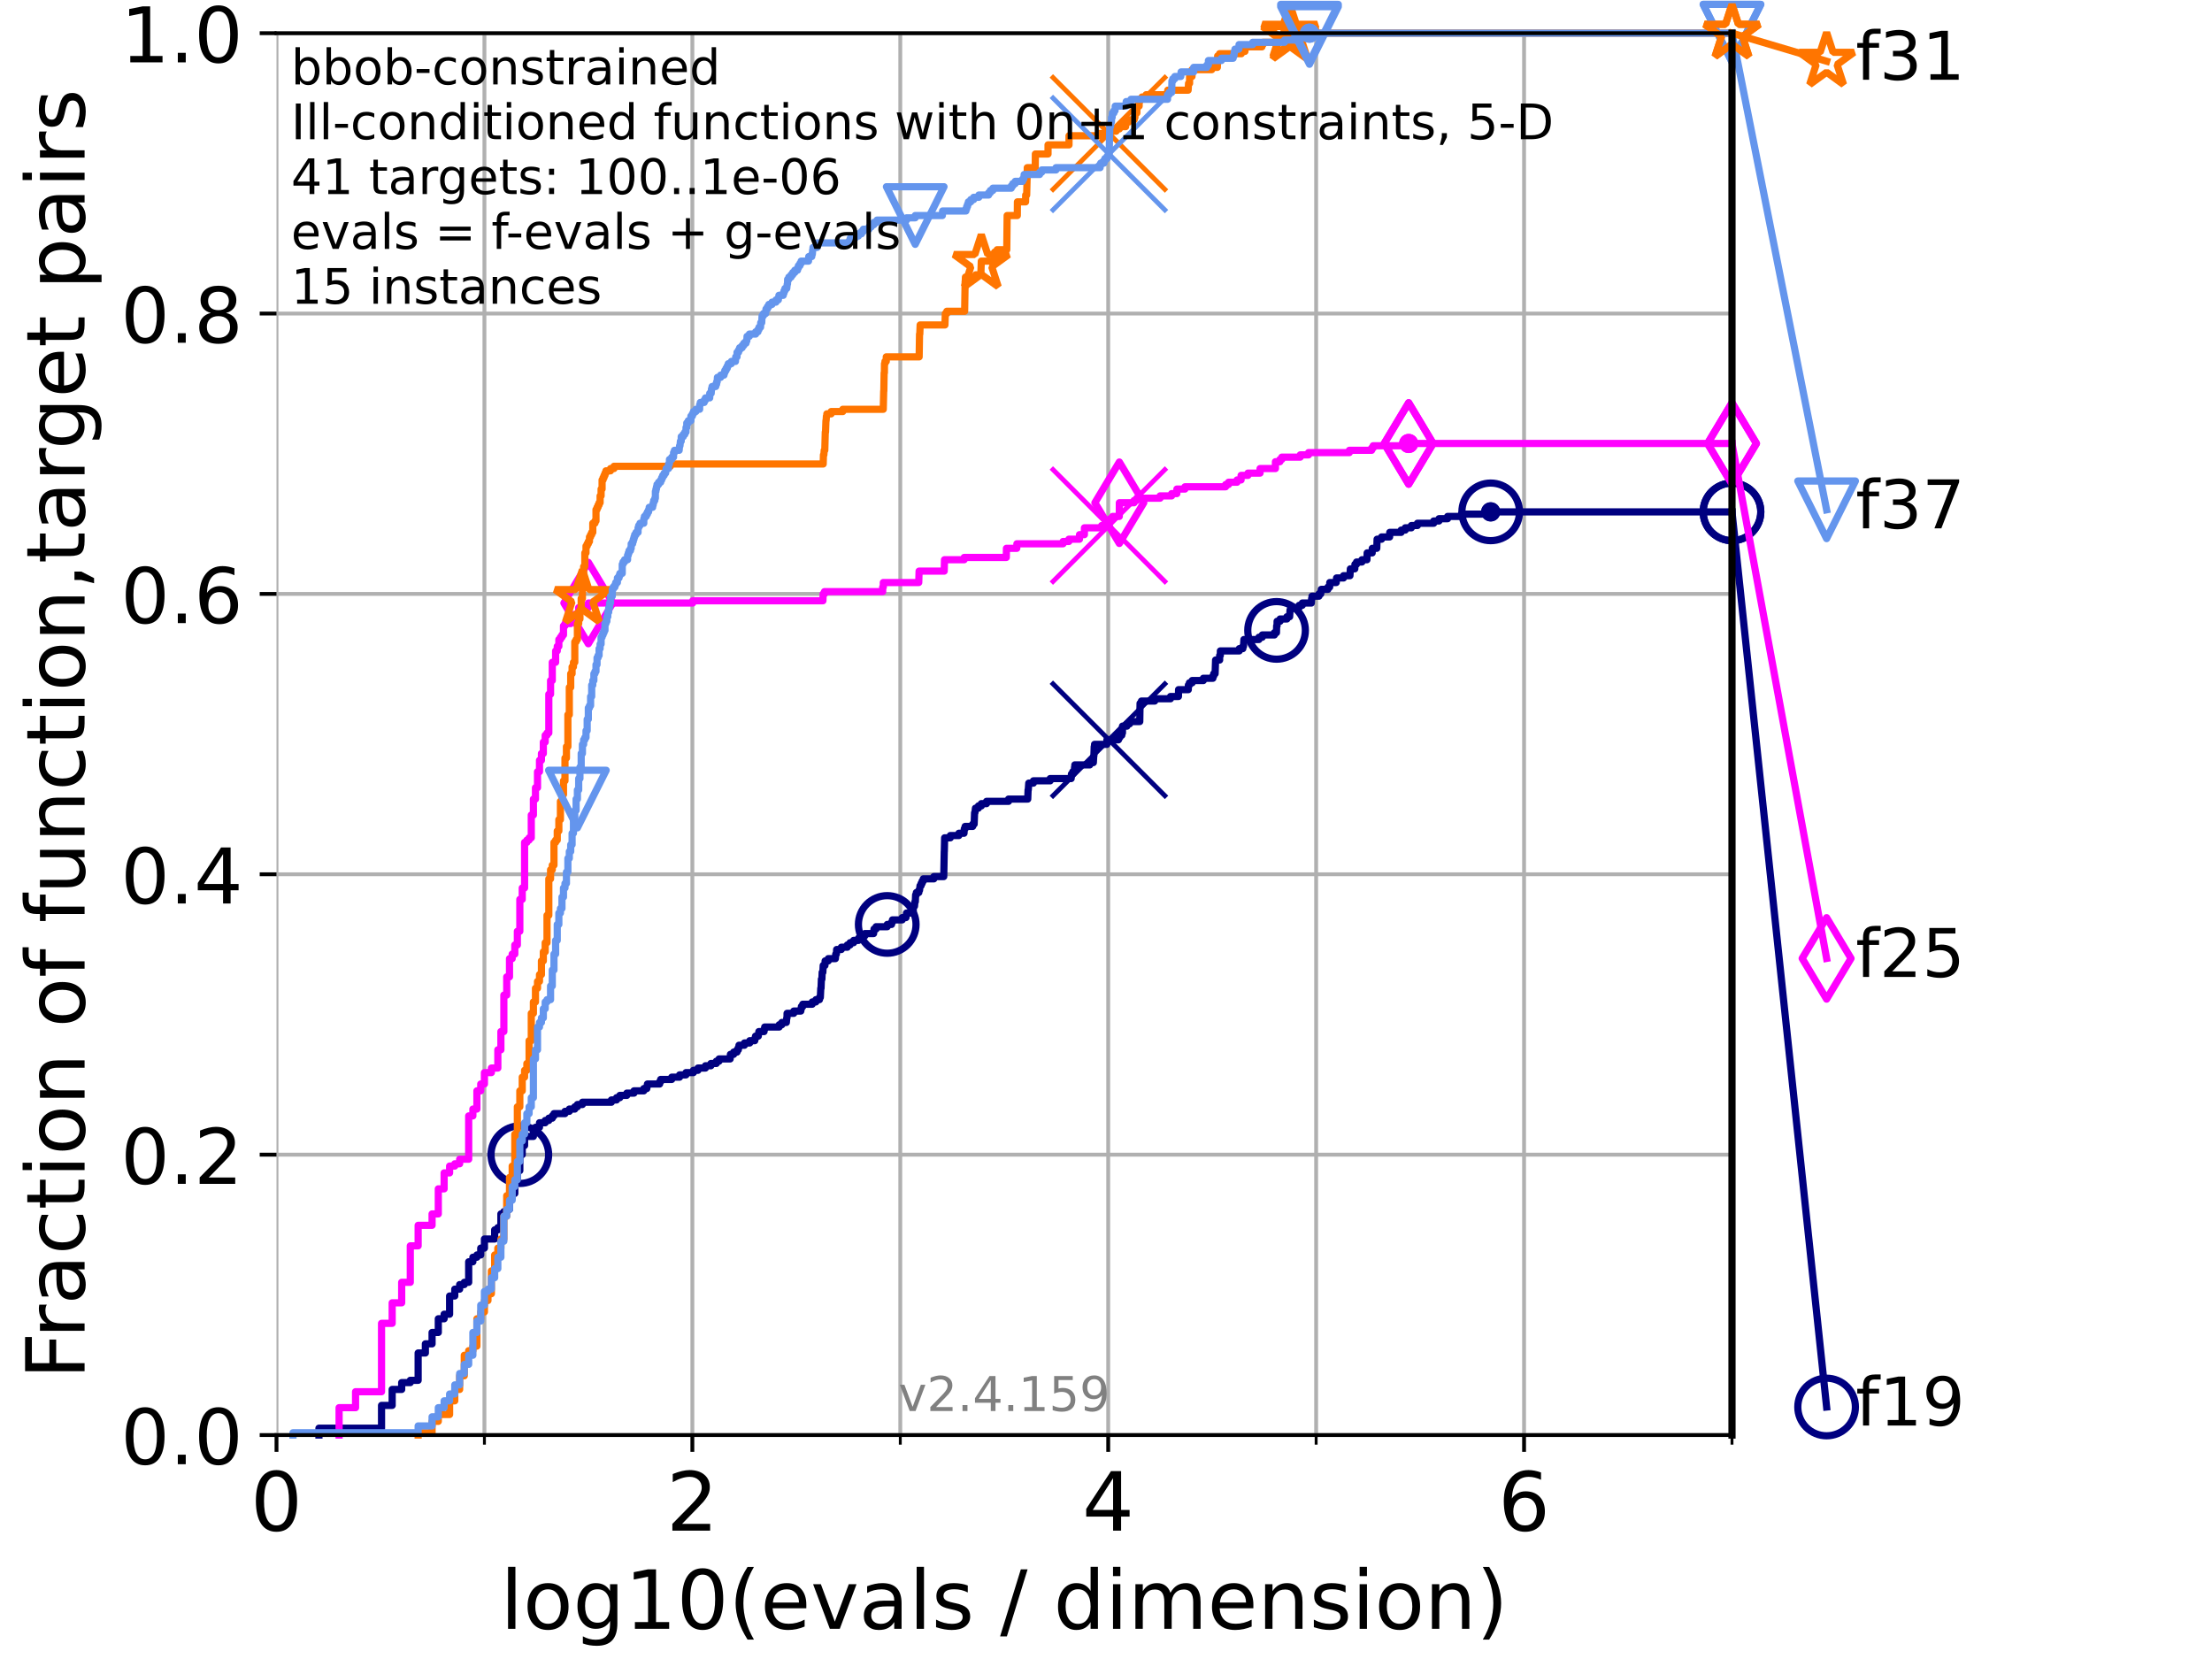 <?xml version="1.0" encoding="utf-8" standalone="no"?>
<!DOCTYPE svg PUBLIC "-//W3C//DTD SVG 1.1//EN"
  "http://www.w3.org/Graphics/SVG/1.1/DTD/svg11.dtd">
<!-- Created with matplotlib (https://matplotlib.org/) -->
<svg height="345.6pt" version="1.1" viewBox="0 0 460.8 345.6" width="460.8pt" xmlns="http://www.w3.org/2000/svg" xmlns:xlink="http://www.w3.org/1999/xlink">
 <defs>
  <style type="text/css">*{stroke-linecap:butt;stroke-linejoin:round;}</style>
 </defs>
 <g id="figure_1">
  <g id="patch_1">
   <path d="M 0 345.6 
L 460.8 345.6 
L 460.8 0 
L 0 0 
z
" style="fill:#ffffff;"/>
  </g>
  <g id="axes_1">
   <g id="patch_2">
    <path d="M 57.6 298.944 
L 360.806 298.944 
L 360.806 6.912 
L 57.6 6.912 
z
" style="fill:#ffffff;"/>
   </g>
   <g id="matplotlib.axis_1">
    <g id="xtick_1">
     <g id="line2d_1">
      <path clip-path="url(#p65d6667426)" d="M 57.6 298.944 
L 57.6 6.912 
" style="fill:none;stroke:#b0b0b0;stroke-linecap:square;stroke-width:0.8;"/>
     </g>
     <g id="line2d_2">
      <defs>
       <path d="M 0 0 
L 0 3.5 
" id="mb215c4492f" style="stroke:#000000;stroke-width:0.8;"/>
      </defs>
      <g>
       <use style="stroke:#000000;stroke-width:0.8;" x="57.6" xlink:href="#mb215c4492f" y="298.944"/>
      </g>
     </g>
     <g id="text_1">
      <!-- 0 -->
      <g transform="translate(52.192 318.861)scale(0.17 -0.17)">
       <defs>
        <path d="M 31.781 66.406 
Q 24.172 66.406 20.328 58.906 
Q 16.5 51.422 16.5 36.375 
Q 16.5 21.391 20.328 13.891 
Q 24.172 6.391 31.781 6.391 
Q 39.453 6.391 43.281 13.891 
Q 47.125 21.391 47.125 36.375 
Q 47.125 51.422 43.281 58.906 
Q 39.453 66.406 31.781 66.406 
z
M 31.781 74.219 
Q 44.047 74.219 50.516 64.516 
Q 56.984 54.828 56.984 36.375 
Q 56.984 17.969 50.516 8.266 
Q 44.047 -1.422 31.781 -1.422 
Q 19.531 -1.422 13.062 8.266 
Q 6.594 17.969 6.594 36.375 
Q 6.594 54.828 13.062 64.516 
Q 19.531 74.219 31.781 74.219 
z
" id="DejaVuSans-48"/>
       </defs>
       <use xlink:href="#DejaVuSans-48"/>
      </g>
     </g>
    </g>
    <g id="xtick_2">
     <g id="line2d_3">
      <path clip-path="url(#p65d6667426)" d="M 144.23 298.944 
L 144.23 6.912 
" style="fill:none;stroke:#b0b0b0;stroke-linecap:square;stroke-width:0.8;"/>
     </g>
     <g id="line2d_4">
      <g>
       <use style="stroke:#000000;stroke-width:0.8;" x="144.23" xlink:href="#mb215c4492f" y="298.944"/>
      </g>
     </g>
     <g id="text_2">
      <!-- 2 -->
      <g transform="translate(138.822 318.861)scale(0.17 -0.17)">
       <defs>
        <path d="M 19.188 8.297 
L 53.609 8.297 
L 53.609 0 
L 7.328 0 
L 7.328 8.297 
Q 12.938 14.109 22.625 23.891 
Q 32.328 33.688 34.812 36.531 
Q 39.547 41.844 41.422 45.531 
Q 43.312 49.219 43.312 52.781 
Q 43.312 58.594 39.234 62.25 
Q 35.156 65.922 28.609 65.922 
Q 23.969 65.922 18.812 64.312 
Q 13.672 62.703 7.812 59.422 
L 7.812 69.391 
Q 13.766 71.781 18.938 73 
Q 24.125 74.219 28.422 74.219 
Q 39.75 74.219 46.484 68.547 
Q 53.219 62.891 53.219 53.422 
Q 53.219 48.922 51.531 44.891 
Q 49.859 40.875 45.406 35.406 
Q 44.188 33.984 37.641 27.219 
Q 31.109 20.453 19.188 8.297 
z
" id="DejaVuSans-50"/>
       </defs>
       <use xlink:href="#DejaVuSans-50"/>
      </g>
     </g>
    </g>
    <g id="xtick_3">
     <g id="line2d_5">
      <path clip-path="url(#p65d6667426)" d="M 230.861 298.944 
L 230.861 6.912 
" style="fill:none;stroke:#b0b0b0;stroke-linecap:square;stroke-width:0.8;"/>
     </g>
     <g id="line2d_6">
      <g>
       <use style="stroke:#000000;stroke-width:0.8;" x="230.861" xlink:href="#mb215c4492f" y="298.944"/>
      </g>
     </g>
     <g id="text_3">
      <!-- 4 -->
      <g transform="translate(225.453 318.861)scale(0.17 -0.17)">
       <defs>
        <path d="M 37.797 64.312 
L 12.891 25.391 
L 37.797 25.391 
z
M 35.203 72.906 
L 47.609 72.906 
L 47.609 25.391 
L 58.016 25.391 
L 58.016 17.188 
L 47.609 17.188 
L 47.609 0 
L 37.797 0 
L 37.797 17.188 
L 4.891 17.188 
L 4.891 26.703 
z
" id="DejaVuSans-52"/>
       </defs>
       <use xlink:href="#DejaVuSans-52"/>
      </g>
     </g>
    </g>
    <g id="xtick_4">
     <g id="line2d_7">
      <path clip-path="url(#p65d6667426)" d="M 317.491 298.944 
L 317.491 6.912 
" style="fill:none;stroke:#b0b0b0;stroke-linecap:square;stroke-width:0.8;"/>
     </g>
     <g id="line2d_8">
      <g>
       <use style="stroke:#000000;stroke-width:0.8;" x="317.491" xlink:href="#mb215c4492f" y="298.944"/>
      </g>
     </g>
     <g id="text_4">
      <!-- 6 -->
      <g transform="translate(312.083 318.861)scale(0.17 -0.17)">
       <defs>
        <path d="M 33.016 40.375 
Q 26.375 40.375 22.484 35.828 
Q 18.609 31.297 18.609 23.391 
Q 18.609 15.531 22.484 10.953 
Q 26.375 6.391 33.016 6.391 
Q 39.656 6.391 43.531 10.953 
Q 47.406 15.531 47.406 23.391 
Q 47.406 31.297 43.531 35.828 
Q 39.656 40.375 33.016 40.375 
z
M 52.594 71.297 
L 52.594 62.312 
Q 48.875 64.062 45.094 64.984 
Q 41.312 65.922 37.594 65.922 
Q 27.828 65.922 22.672 59.328 
Q 17.531 52.734 16.797 39.406 
Q 19.672 43.656 24.016 45.922 
Q 28.375 48.188 33.594 48.188 
Q 44.578 48.188 50.953 41.516 
Q 57.328 34.859 57.328 23.391 
Q 57.328 12.156 50.688 5.359 
Q 44.047 -1.422 33.016 -1.422 
Q 20.359 -1.422 13.672 8.266 
Q 6.984 17.969 6.984 36.375 
Q 6.984 53.656 15.188 63.938 
Q 23.391 74.219 37.203 74.219 
Q 40.922 74.219 44.703 73.484 
Q 48.484 72.75 52.594 71.297 
z
" id="DejaVuSans-54"/>
       </defs>
       <use xlink:href="#DejaVuSans-54"/>
      </g>
     </g>
    </g>
    <g id="xtick_5">
     <g id="line2d_9">
      <path clip-path="url(#p65d6667426)" d="M 100.915 298.944 
L 100.915 6.912 
" style="fill:none;stroke:#b0b0b0;stroke-linecap:square;stroke-width:0.8;"/>
     </g>
     <g id="line2d_10">
      <defs>
       <path d="M 0 0 
L 0 2 
" id="m35783026ac" style="stroke:#000000;stroke-width:0.6;"/>
      </defs>
      <g>
       <use style="stroke:#000000;stroke-width:0.6;" x="100.915" xlink:href="#m35783026ac" y="298.944"/>
      </g>
     </g>
    </g>
    <g id="xtick_6">
     <g id="line2d_11">
      <path clip-path="url(#p65d6667426)" d="M 187.546 298.944 
L 187.546 6.912 
" style="fill:none;stroke:#b0b0b0;stroke-linecap:square;stroke-width:0.8;"/>
     </g>
     <g id="line2d_12">
      <g>
       <use style="stroke:#000000;stroke-width:0.6;" x="187.546" xlink:href="#m35783026ac" y="298.944"/>
      </g>
     </g>
    </g>
    <g id="xtick_7">
     <g id="line2d_13">
      <path clip-path="url(#p65d6667426)" d="M 274.176 298.944 
L 274.176 6.912 
" style="fill:none;stroke:#b0b0b0;stroke-linecap:square;stroke-width:0.8;"/>
     </g>
     <g id="line2d_14">
      <g>
       <use style="stroke:#000000;stroke-width:0.6;" x="274.176" xlink:href="#m35783026ac" y="298.944"/>
      </g>
     </g>
    </g>
    <g id="xtick_8">
     <g id="line2d_15">
      <path clip-path="url(#p65d6667426)" d="M 360.806 298.944 
L 360.806 6.912 
" style="fill:none;stroke:#b0b0b0;stroke-linecap:square;stroke-width:0.8;"/>
     </g>
     <g id="line2d_16">
      <g>
       <use style="stroke:#000000;stroke-width:0.6;" x="360.806" xlink:href="#m35783026ac" y="298.944"/>
      </g>
     </g>
    </g>
    <g id="text_5">
     <!-- log10(evals / dimension) -->
     <g transform="translate(104.239 339.314)scale(0.17 -0.17)">
      <defs>
       <path d="M 9.422 75.984 
L 18.406 75.984 
L 18.406 0 
L 9.422 0 
z
" id="DejaVuSans-108"/>
       <path d="M 30.609 48.391 
Q 23.391 48.391 19.188 42.75 
Q 14.984 37.109 14.984 27.297 
Q 14.984 17.484 19.156 11.844 
Q 23.344 6.203 30.609 6.203 
Q 37.797 6.203 41.984 11.859 
Q 46.188 17.531 46.188 27.297 
Q 46.188 37.016 41.984 42.703 
Q 37.797 48.391 30.609 48.391 
z
M 30.609 56 
Q 42.328 56 49.016 48.375 
Q 55.719 40.766 55.719 27.297 
Q 55.719 13.875 49.016 6.219 
Q 42.328 -1.422 30.609 -1.422 
Q 18.844 -1.422 12.172 6.219 
Q 5.516 13.875 5.516 27.297 
Q 5.516 40.766 12.172 48.375 
Q 18.844 56 30.609 56 
z
" id="DejaVuSans-111"/>
       <path d="M 45.406 27.984 
Q 45.406 37.75 41.375 43.109 
Q 37.359 48.484 30.078 48.484 
Q 22.859 48.484 18.828 43.109 
Q 14.797 37.75 14.797 27.984 
Q 14.797 18.266 18.828 12.891 
Q 22.859 7.516 30.078 7.516 
Q 37.359 7.516 41.375 12.891 
Q 45.406 18.266 45.406 27.984 
z
M 54.391 6.781 
Q 54.391 -7.172 48.188 -13.984 
Q 42 -20.797 29.203 -20.797 
Q 24.469 -20.797 20.266 -20.094 
Q 16.062 -19.391 12.109 -17.922 
L 12.109 -9.188 
Q 16.062 -11.328 19.922 -12.344 
Q 23.781 -13.375 27.781 -13.375 
Q 36.625 -13.375 41.016 -8.766 
Q 45.406 -4.156 45.406 5.172 
L 45.406 9.625 
Q 42.625 4.781 38.281 2.391 
Q 33.938 0 27.875 0 
Q 17.828 0 11.672 7.656 
Q 5.516 15.328 5.516 27.984 
Q 5.516 40.672 11.672 48.328 
Q 17.828 56 27.875 56 
Q 33.938 56 38.281 53.609 
Q 42.625 51.219 45.406 46.391 
L 45.406 54.688 
L 54.391 54.688 
z
" id="DejaVuSans-103"/>
       <path d="M 12.406 8.297 
L 28.516 8.297 
L 28.516 63.922 
L 10.984 60.406 
L 10.984 69.391 
L 28.422 72.906 
L 38.281 72.906 
L 38.281 8.297 
L 54.391 8.297 
L 54.391 0 
L 12.406 0 
z
" id="DejaVuSans-49"/>
       <path d="M 31 75.875 
Q 24.469 64.656 21.281 53.656 
Q 18.109 42.672 18.109 31.391 
Q 18.109 20.125 21.312 9.062 
Q 24.516 -2 31 -13.188 
L 23.188 -13.188 
Q 15.875 -1.703 12.234 9.375 
Q 8.594 20.453 8.594 31.391 
Q 8.594 42.281 12.203 53.312 
Q 15.828 64.359 23.188 75.875 
z
" id="DejaVuSans-40"/>
       <path d="M 56.203 29.594 
L 56.203 25.203 
L 14.891 25.203 
Q 15.484 15.922 20.484 11.062 
Q 25.484 6.203 34.422 6.203 
Q 39.594 6.203 44.453 7.469 
Q 49.312 8.734 54.109 11.281 
L 54.109 2.781 
Q 49.266 0.734 44.188 -0.344 
Q 39.109 -1.422 33.891 -1.422 
Q 20.797 -1.422 13.156 6.188 
Q 5.516 13.812 5.516 26.812 
Q 5.516 40.234 12.766 48.109 
Q 20.016 56 32.328 56 
Q 43.359 56 49.781 48.891 
Q 56.203 41.797 56.203 29.594 
z
M 47.219 32.234 
Q 47.125 39.594 43.094 43.984 
Q 39.062 48.391 32.422 48.391 
Q 24.906 48.391 20.391 44.141 
Q 15.875 39.891 15.188 32.172 
z
" id="DejaVuSans-101"/>
       <path d="M 2.984 54.688 
L 12.5 54.688 
L 29.594 8.797 
L 46.688 54.688 
L 56.203 54.688 
L 35.688 0 
L 23.484 0 
z
" id="DejaVuSans-118"/>
       <path d="M 34.281 27.484 
Q 23.391 27.484 19.188 25 
Q 14.984 22.516 14.984 16.5 
Q 14.984 11.719 18.141 8.906 
Q 21.297 6.109 26.703 6.109 
Q 34.188 6.109 38.703 11.406 
Q 43.219 16.703 43.219 25.484 
L 43.219 27.484 
z
M 52.203 31.203 
L 52.203 0 
L 43.219 0 
L 43.219 8.297 
Q 40.141 3.328 35.547 0.953 
Q 30.953 -1.422 24.312 -1.422 
Q 15.922 -1.422 10.953 3.297 
Q 6 8.016 6 15.922 
Q 6 25.141 12.172 29.828 
Q 18.359 34.516 30.609 34.516 
L 43.219 34.516 
L 43.219 35.406 
Q 43.219 41.609 39.141 45 
Q 35.062 48.391 27.688 48.391 
Q 23 48.391 18.547 47.266 
Q 14.109 46.141 10.016 43.891 
L 10.016 52.203 
Q 14.938 54.109 19.578 55.047 
Q 24.219 56 28.609 56 
Q 40.484 56 46.344 49.844 
Q 52.203 43.703 52.203 31.203 
z
" id="DejaVuSans-97"/>
       <path d="M 44.281 53.078 
L 44.281 44.578 
Q 40.484 46.531 36.375 47.5 
Q 32.281 48.484 27.875 48.484 
Q 21.188 48.484 17.844 46.438 
Q 14.5 44.391 14.5 40.281 
Q 14.5 37.156 16.891 35.375 
Q 19.281 33.594 26.516 31.984 
L 29.594 31.297 
Q 39.156 29.25 43.188 25.516 
Q 47.219 21.781 47.219 15.094 
Q 47.219 7.469 41.188 3.016 
Q 35.156 -1.422 24.609 -1.422 
Q 20.219 -1.422 15.453 -0.562 
Q 10.688 0.297 5.422 2 
L 5.422 11.281 
Q 10.406 8.688 15.234 7.391 
Q 20.062 6.109 24.812 6.109 
Q 31.156 6.109 34.562 8.281 
Q 37.984 10.453 37.984 14.406 
Q 37.984 18.062 35.516 20.016 
Q 33.062 21.969 24.703 23.781 
L 21.578 24.516 
Q 13.234 26.266 9.516 29.906 
Q 5.812 33.547 5.812 39.891 
Q 5.812 47.609 11.281 51.797 
Q 16.75 56 26.812 56 
Q 31.781 56 36.172 55.266 
Q 40.578 54.547 44.281 53.078 
z
" id="DejaVuSans-115"/>
       <path id="DejaVuSans-32"/>
       <path d="M 25.391 72.906 
L 33.688 72.906 
L 8.297 -9.281 
L 0 -9.281 
z
" id="DejaVuSans-47"/>
       <path d="M 45.406 46.391 
L 45.406 75.984 
L 54.391 75.984 
L 54.391 0 
L 45.406 0 
L 45.406 8.203 
Q 42.578 3.328 38.25 0.953 
Q 33.938 -1.422 27.875 -1.422 
Q 17.969 -1.422 11.734 6.484 
Q 5.516 14.406 5.516 27.297 
Q 5.516 40.188 11.734 48.094 
Q 17.969 56 27.875 56 
Q 33.938 56 38.25 53.625 
Q 42.578 51.266 45.406 46.391 
z
M 14.797 27.297 
Q 14.797 17.391 18.875 11.75 
Q 22.953 6.109 30.078 6.109 
Q 37.203 6.109 41.297 11.75 
Q 45.406 17.391 45.406 27.297 
Q 45.406 37.203 41.297 42.844 
Q 37.203 48.484 30.078 48.484 
Q 22.953 48.484 18.875 42.844 
Q 14.797 37.203 14.797 27.297 
z
" id="DejaVuSans-100"/>
       <path d="M 9.422 54.688 
L 18.406 54.688 
L 18.406 0 
L 9.422 0 
z
M 9.422 75.984 
L 18.406 75.984 
L 18.406 64.594 
L 9.422 64.594 
z
" id="DejaVuSans-105"/>
       <path d="M 52 44.188 
Q 55.375 50.25 60.062 53.125 
Q 64.75 56 71.094 56 
Q 79.641 56 84.281 50.016 
Q 88.922 44.047 88.922 33.016 
L 88.922 0 
L 79.891 0 
L 79.891 32.719 
Q 79.891 40.578 77.094 44.375 
Q 74.312 48.188 68.609 48.188 
Q 61.625 48.188 57.562 43.547 
Q 53.516 38.922 53.516 30.906 
L 53.516 0 
L 44.484 0 
L 44.484 32.719 
Q 44.484 40.625 41.703 44.406 
Q 38.922 48.188 33.109 48.188 
Q 26.219 48.188 22.156 43.531 
Q 18.109 38.875 18.109 30.906 
L 18.109 0 
L 9.078 0 
L 9.078 54.688 
L 18.109 54.688 
L 18.109 46.188 
Q 21.188 51.219 25.484 53.609 
Q 29.781 56 35.688 56 
Q 41.656 56 45.828 52.969 
Q 50 49.953 52 44.188 
z
" id="DejaVuSans-109"/>
       <path d="M 54.891 33.016 
L 54.891 0 
L 45.906 0 
L 45.906 32.719 
Q 45.906 40.484 42.875 44.328 
Q 39.844 48.188 33.797 48.188 
Q 26.516 48.188 22.312 43.547 
Q 18.109 38.922 18.109 30.906 
L 18.109 0 
L 9.078 0 
L 9.078 54.688 
L 18.109 54.688 
L 18.109 46.188 
Q 21.344 51.125 25.703 53.562 
Q 30.078 56 35.797 56 
Q 45.219 56 50.047 50.172 
Q 54.891 44.344 54.891 33.016 
z
" id="DejaVuSans-110"/>
       <path d="M 8.016 75.875 
L 15.828 75.875 
Q 23.141 64.359 26.781 53.312 
Q 30.422 42.281 30.422 31.391 
Q 30.422 20.453 26.781 9.375 
Q 23.141 -1.703 15.828 -13.188 
L 8.016 -13.188 
Q 14.5 -2 17.703 9.062 
Q 20.906 20.125 20.906 31.391 
Q 20.906 42.672 17.703 53.656 
Q 14.5 64.656 8.016 75.875 
z
" id="DejaVuSans-41"/>
      </defs>
      <use xlink:href="#DejaVuSans-108"/>
      <use x="27.783" xlink:href="#DejaVuSans-111"/>
      <use x="88.965" xlink:href="#DejaVuSans-103"/>
      <use x="152.441" xlink:href="#DejaVuSans-49"/>
      <use x="216.064" xlink:href="#DejaVuSans-48"/>
      <use x="279.688" xlink:href="#DejaVuSans-40"/>
      <use x="318.701" xlink:href="#DejaVuSans-101"/>
      <use x="380.225" xlink:href="#DejaVuSans-118"/>
      <use x="439.404" xlink:href="#DejaVuSans-97"/>
      <use x="500.684" xlink:href="#DejaVuSans-108"/>
      <use x="528.467" xlink:href="#DejaVuSans-115"/>
      <use x="580.566" xlink:href="#DejaVuSans-32"/>
      <use x="612.354" xlink:href="#DejaVuSans-47"/>
      <use x="646.045" xlink:href="#DejaVuSans-32"/>
      <use x="677.832" xlink:href="#DejaVuSans-100"/>
      <use x="741.309" xlink:href="#DejaVuSans-105"/>
      <use x="769.092" xlink:href="#DejaVuSans-109"/>
      <use x="866.504" xlink:href="#DejaVuSans-101"/>
      <use x="928.027" xlink:href="#DejaVuSans-110"/>
      <use x="991.406" xlink:href="#DejaVuSans-115"/>
      <use x="1043.506" xlink:href="#DejaVuSans-105"/>
      <use x="1071.289" xlink:href="#DejaVuSans-111"/>
      <use x="1132.471" xlink:href="#DejaVuSans-110"/>
      <use x="1195.85" xlink:href="#DejaVuSans-41"/>
     </g>
    </g>
   </g>
   <g id="matplotlib.axis_2">
    <g id="ytick_1">
     <g id="line2d_17">
      <path clip-path="url(#p65d6667426)" d="M 57.6 298.944 
L 360.806 298.944 
" style="fill:none;stroke:#b0b0b0;stroke-linecap:square;stroke-width:0.8;"/>
     </g>
     <g id="line2d_18">
      <defs>
       <path d="M 0 0 
L -3.5 0 
" id="m86ccf5b632" style="stroke:#000000;stroke-width:0.8;"/>
      </defs>
      <g>
       <use style="stroke:#000000;stroke-width:0.8;" x="57.6" xlink:href="#m86ccf5b632" y="298.944"/>
      </g>
     </g>
     <g id="text_6">
      <!-- 0.0 -->
      <g transform="translate(25.155 305.023)scale(0.16 -0.16)">
       <defs>
        <path d="M 10.688 12.406 
L 21 12.406 
L 21 0 
L 10.688 0 
z
" id="DejaVuSans-46"/>
       </defs>
       <use xlink:href="#DejaVuSans-48"/>
       <use x="63.623" xlink:href="#DejaVuSans-46"/>
       <use x="95.41" xlink:href="#DejaVuSans-48"/>
      </g>
     </g>
    </g>
    <g id="ytick_2">
     <g id="line2d_19">
      <path clip-path="url(#p65d6667426)" d="M 57.6 240.538 
L 360.806 240.538 
" style="fill:none;stroke:#b0b0b0;stroke-linecap:square;stroke-width:0.8;"/>
     </g>
     <g id="line2d_20">
      <g>
       <use style="stroke:#000000;stroke-width:0.8;" x="57.6" xlink:href="#m86ccf5b632" y="240.538"/>
      </g>
     </g>
     <g id="text_7">
      <!-- 0.2 -->
      <g transform="translate(25.155 246.616)scale(0.16 -0.16)">
       <use xlink:href="#DejaVuSans-48"/>
       <use x="63.623" xlink:href="#DejaVuSans-46"/>
       <use x="95.41" xlink:href="#DejaVuSans-50"/>
      </g>
     </g>
    </g>
    <g id="ytick_3">
     <g id="line2d_21">
      <path clip-path="url(#p65d6667426)" d="M 57.6 182.131 
L 360.806 182.131 
" style="fill:none;stroke:#b0b0b0;stroke-linecap:square;stroke-width:0.8;"/>
     </g>
     <g id="line2d_22">
      <g>
       <use style="stroke:#000000;stroke-width:0.8;" x="57.6" xlink:href="#m86ccf5b632" y="182.131"/>
      </g>
     </g>
     <g id="text_8">
      <!-- 0.4 -->
      <g transform="translate(25.155 188.21)scale(0.16 -0.16)">
       <use xlink:href="#DejaVuSans-48"/>
       <use x="63.623" xlink:href="#DejaVuSans-46"/>
       <use x="95.41" xlink:href="#DejaVuSans-52"/>
      </g>
     </g>
    </g>
    <g id="ytick_4">
     <g id="line2d_23">
      <path clip-path="url(#p65d6667426)" d="M 57.6 123.725 
L 360.806 123.725 
" style="fill:none;stroke:#b0b0b0;stroke-linecap:square;stroke-width:0.8;"/>
     </g>
     <g id="line2d_24">
      <g>
       <use style="stroke:#000000;stroke-width:0.8;" x="57.6" xlink:href="#m86ccf5b632" y="123.725"/>
      </g>
     </g>
     <g id="text_9">
      <!-- 0.6 -->
      <g transform="translate(25.155 129.804)scale(0.16 -0.16)">
       <use xlink:href="#DejaVuSans-48"/>
       <use x="63.623" xlink:href="#DejaVuSans-46"/>
       <use x="95.41" xlink:href="#DejaVuSans-54"/>
      </g>
     </g>
    </g>
    <g id="ytick_5">
     <g id="line2d_25">
      <path clip-path="url(#p65d6667426)" d="M 57.6 65.318 
L 360.806 65.318 
" style="fill:none;stroke:#b0b0b0;stroke-linecap:square;stroke-width:0.8;"/>
     </g>
     <g id="line2d_26">
      <g>
       <use style="stroke:#000000;stroke-width:0.8;" x="57.6" xlink:href="#m86ccf5b632" y="65.318"/>
      </g>
     </g>
     <g id="text_10">
      <!-- 0.8 -->
      <g transform="translate(25.155 71.397)scale(0.16 -0.16)">
       <defs>
        <path d="M 31.781 34.625 
Q 24.75 34.625 20.719 30.859 
Q 16.703 27.094 16.703 20.516 
Q 16.703 13.922 20.719 10.156 
Q 24.75 6.391 31.781 6.391 
Q 38.812 6.391 42.859 10.172 
Q 46.922 13.969 46.922 20.516 
Q 46.922 27.094 42.891 30.859 
Q 38.875 34.625 31.781 34.625 
z
M 21.922 38.812 
Q 15.578 40.375 12.031 44.719 
Q 8.5 49.078 8.5 55.328 
Q 8.5 64.062 14.719 69.141 
Q 20.953 74.219 31.781 74.219 
Q 42.672 74.219 48.875 69.141 
Q 55.078 64.062 55.078 55.328 
Q 55.078 49.078 51.531 44.719 
Q 48 40.375 41.703 38.812 
Q 48.828 37.156 52.797 32.312 
Q 56.781 27.484 56.781 20.516 
Q 56.781 9.906 50.312 4.234 
Q 43.844 -1.422 31.781 -1.422 
Q 19.734 -1.422 13.25 4.234 
Q 6.781 9.906 6.781 20.516 
Q 6.781 27.484 10.781 32.312 
Q 14.797 37.156 21.922 38.812 
z
M 18.312 54.391 
Q 18.312 48.734 21.844 45.562 
Q 25.391 42.391 31.781 42.391 
Q 38.141 42.391 41.719 45.562 
Q 45.312 48.734 45.312 54.391 
Q 45.312 60.062 41.719 63.234 
Q 38.141 66.406 31.781 66.406 
Q 25.391 66.406 21.844 63.234 
Q 18.312 60.062 18.312 54.391 
z
" id="DejaVuSans-56"/>
       </defs>
       <use xlink:href="#DejaVuSans-48"/>
       <use x="63.623" xlink:href="#DejaVuSans-46"/>
       <use x="95.41" xlink:href="#DejaVuSans-56"/>
      </g>
     </g>
    </g>
    <g id="ytick_6">
     <g id="line2d_27">
      <path clip-path="url(#p65d6667426)" d="M 57.6 6.912 
L 360.806 6.912 
" style="fill:none;stroke:#b0b0b0;stroke-linecap:square;stroke-width:0.8;"/>
     </g>
     <g id="line2d_28">
      <g>
       <use style="stroke:#000000;stroke-width:0.8;" x="57.6" xlink:href="#m86ccf5b632" y="6.912"/>
      </g>
     </g>
     <g id="text_11">
      <!-- 1.0 -->
      <g transform="translate(25.155 12.991)scale(0.16 -0.16)">
       <use xlink:href="#DejaVuSans-49"/>
       <use x="63.623" xlink:href="#DejaVuSans-46"/>
       <use x="95.41" xlink:href="#DejaVuSans-48"/>
      </g>
     </g>
    </g>
    <g id="text_12">
     <!-- Fraction of function,target pairs -->
     <g transform="translate(17.62 287.313)rotate(-90)scale(0.17 -0.17)">
      <defs>
       <path d="M 9.812 72.906 
L 51.703 72.906 
L 51.703 64.594 
L 19.672 64.594 
L 19.672 43.109 
L 48.578 43.109 
L 48.578 34.812 
L 19.672 34.812 
L 19.672 0 
L 9.812 0 
z
" id="DejaVuSans-70"/>
       <path d="M 41.109 46.297 
Q 39.594 47.172 37.812 47.578 
Q 36.031 48 33.891 48 
Q 26.266 48 22.188 43.047 
Q 18.109 38.094 18.109 28.812 
L 18.109 0 
L 9.078 0 
L 9.078 54.688 
L 18.109 54.688 
L 18.109 46.188 
Q 20.953 51.172 25.484 53.578 
Q 30.031 56 36.531 56 
Q 37.453 56 38.578 55.875 
Q 39.703 55.766 41.062 55.516 
z
" id="DejaVuSans-114"/>
       <path d="M 48.781 52.594 
L 48.781 44.188 
Q 44.969 46.297 41.141 47.344 
Q 37.312 48.391 33.406 48.391 
Q 24.656 48.391 19.812 42.844 
Q 14.984 37.312 14.984 27.297 
Q 14.984 17.281 19.812 11.734 
Q 24.656 6.203 33.406 6.203 
Q 37.312 6.203 41.141 7.25 
Q 44.969 8.297 48.781 10.406 
L 48.781 2.094 
Q 45.016 0.344 40.984 -0.531 
Q 36.969 -1.422 32.422 -1.422 
Q 20.062 -1.422 12.781 6.344 
Q 5.516 14.109 5.516 27.297 
Q 5.516 40.672 12.859 48.328 
Q 20.219 56 33.016 56 
Q 37.156 56 41.109 55.141 
Q 45.062 54.297 48.781 52.594 
z
" id="DejaVuSans-99"/>
       <path d="M 18.312 70.219 
L 18.312 54.688 
L 36.812 54.688 
L 36.812 47.703 
L 18.312 47.703 
L 18.312 18.016 
Q 18.312 11.328 20.141 9.422 
Q 21.969 7.516 27.594 7.516 
L 36.812 7.516 
L 36.812 0 
L 27.594 0 
Q 17.188 0 13.234 3.875 
Q 9.281 7.766 9.281 18.016 
L 9.281 47.703 
L 2.688 47.703 
L 2.688 54.688 
L 9.281 54.688 
L 9.281 70.219 
z
" id="DejaVuSans-116"/>
       <path d="M 37.109 75.984 
L 37.109 68.5 
L 28.516 68.5 
Q 23.688 68.5 21.797 66.547 
Q 19.922 64.594 19.922 59.516 
L 19.922 54.688 
L 34.719 54.688 
L 34.719 47.703 
L 19.922 47.703 
L 19.922 0 
L 10.891 0 
L 10.891 47.703 
L 2.297 47.703 
L 2.297 54.688 
L 10.891 54.688 
L 10.891 58.5 
Q 10.891 67.625 15.141 71.797 
Q 19.391 75.984 28.609 75.984 
z
" id="DejaVuSans-102"/>
       <path d="M 8.5 21.578 
L 8.5 54.688 
L 17.484 54.688 
L 17.484 21.922 
Q 17.484 14.156 20.5 10.266 
Q 23.531 6.391 29.594 6.391 
Q 36.859 6.391 41.078 11.031 
Q 45.312 15.672 45.312 23.688 
L 45.312 54.688 
L 54.297 54.688 
L 54.297 0 
L 45.312 0 
L 45.312 8.406 
Q 42.047 3.422 37.719 1 
Q 33.406 -1.422 27.688 -1.422 
Q 18.266 -1.422 13.375 4.438 
Q 8.5 10.297 8.5 21.578 
z
M 31.109 56 
z
" id="DejaVuSans-117"/>
       <path d="M 11.719 12.406 
L 22.016 12.406 
L 22.016 4 
L 14.016 -11.625 
L 7.719 -11.625 
L 11.719 4 
z
" id="DejaVuSans-44"/>
       <path d="M 18.109 8.203 
L 18.109 -20.797 
L 9.078 -20.797 
L 9.078 54.688 
L 18.109 54.688 
L 18.109 46.391 
Q 20.953 51.266 25.266 53.625 
Q 29.594 56 35.594 56 
Q 45.562 56 51.781 48.094 
Q 58.016 40.188 58.016 27.297 
Q 58.016 14.406 51.781 6.484 
Q 45.562 -1.422 35.594 -1.422 
Q 29.594 -1.422 25.266 0.953 
Q 20.953 3.328 18.109 8.203 
z
M 48.688 27.297 
Q 48.688 37.203 44.609 42.844 
Q 40.531 48.484 33.406 48.484 
Q 26.266 48.484 22.188 42.844 
Q 18.109 37.203 18.109 27.297 
Q 18.109 17.391 22.188 11.75 
Q 26.266 6.109 33.406 6.109 
Q 40.531 6.109 44.609 11.75 
Q 48.688 17.391 48.688 27.297 
z
" id="DejaVuSans-112"/>
      </defs>
      <use xlink:href="#DejaVuSans-70"/>
      <use x="50.27" xlink:href="#DejaVuSans-114"/>
      <use x="91.383" xlink:href="#DejaVuSans-97"/>
      <use x="152.662" xlink:href="#DejaVuSans-99"/>
      <use x="207.643" xlink:href="#DejaVuSans-116"/>
      <use x="246.852" xlink:href="#DejaVuSans-105"/>
      <use x="274.635" xlink:href="#DejaVuSans-111"/>
      <use x="335.816" xlink:href="#DejaVuSans-110"/>
      <use x="399.195" xlink:href="#DejaVuSans-32"/>
      <use x="430.982" xlink:href="#DejaVuSans-111"/>
      <use x="492.164" xlink:href="#DejaVuSans-102"/>
      <use x="527.369" xlink:href="#DejaVuSans-32"/>
      <use x="559.156" xlink:href="#DejaVuSans-102"/>
      <use x="594.361" xlink:href="#DejaVuSans-117"/>
      <use x="657.74" xlink:href="#DejaVuSans-110"/>
      <use x="721.119" xlink:href="#DejaVuSans-99"/>
      <use x="776.1" xlink:href="#DejaVuSans-116"/>
      <use x="815.309" xlink:href="#DejaVuSans-105"/>
      <use x="843.092" xlink:href="#DejaVuSans-111"/>
      <use x="904.273" xlink:href="#DejaVuSans-110"/>
      <use x="967.652" xlink:href="#DejaVuSans-44"/>
      <use x="999.439" xlink:href="#DejaVuSans-116"/>
      <use x="1038.648" xlink:href="#DejaVuSans-97"/>
      <use x="1099.928" xlink:href="#DejaVuSans-114"/>
      <use x="1139.291" xlink:href="#DejaVuSans-103"/>
      <use x="1202.768" xlink:href="#DejaVuSans-101"/>
      <use x="1264.291" xlink:href="#DejaVuSans-116"/>
      <use x="1303.5" xlink:href="#DejaVuSans-32"/>
      <use x="1335.287" xlink:href="#DejaVuSans-112"/>
      <use x="1398.764" xlink:href="#DejaVuSans-97"/>
      <use x="1460.043" xlink:href="#DejaVuSans-105"/>
      <use x="1487.826" xlink:href="#DejaVuSans-114"/>
      <use x="1528.939" xlink:href="#DejaVuSans-115"/>
     </g>
    </g>
   </g>
   <g id="line2d_29">
    <defs>
     <path d="M 0 1.5 
C 0.398 1.5 0.779 1.342 1.061 1.061 
C 1.342 0.779 1.5 0.398 1.5 0 
C 1.5 -0.398 1.342 -0.779 1.061 -1.061 
C 0.779 -1.342 0.398 -1.5 0 -1.5 
C -0.398 -1.5 -0.779 -1.342 -1.061 -1.061 
C -1.342 -0.779 -1.5 -0.398 -1.5 0 
C -1.5 0.398 -1.342 0.779 -1.061 1.061 
C -0.779 1.342 -0.398 1.5 0 1.5 
z
" id="mc27069eac3" style="stroke:#000080;"/>
    </defs>
    <g>
     <use style="fill:#000080;stroke:#000080;" x="310.54" xlink:href="#mc27069eac3" y="106.63"/>
     <use style="fill:#000080;stroke:#000080;" x="310.54" xlink:href="#mc27069eac3" y="106.63"/>
    </g>
   </g>
   <g id="line2d_30">
    <path d="M 66.441 298.944 
L 66.441 297.519 
L 79.481 297.519 
L 79.481 292.771 
L 81.696 292.771 
L 81.696 289.447 
L 83.678 289.447 
L 83.678 288.022 
L 85.471 288.022 
L 85.471 287.548 
L 87.108 287.548 
L 87.108 281.849 
L 88.614 281.849 
L 88.614 279.95 
L 90.008 279.95 
L 90.008 277.576 
L 91.306 277.576 
L 91.306 274.727 
L 92.52 274.727 
L 92.52 273.777 
L 93.66 273.777 
L 93.66 269.978 
L 94.736 269.978 
L 94.736 268.554 
L 95.753 268.554 
L 95.753 267.604 
L 96.718 267.604 
L 96.718 267.129 
L 97.635 267.129 
L 97.635 262.855 
L 98.51 262.855 
L 98.51 261.906 
L 99.347 261.906 
L 99.347 261.431 
L 100.147 261.431 
L 100.147 260.006 
L 100.915 260.006 
L 100.915 258.107 
L 103.047 258.107 
L 103.047 256.208 
L 103.707 256.208 
L 103.707 255.733 
L 104.345 255.733 
L 104.345 252.884 
L 104.962 252.884 
L 104.962 252.409 
L 105.559 252.409 
L 105.559 251.934 
L 106.138 251.934 
L 106.138 249.56 
L 106.699 249.56 
L 106.699 248.61 
L 107.245 248.61 
L 107.245 246.236 
L 107.775 246.236 
L 107.775 243.862 
L 108.29 243.862 
L 108.29 240.538 
L 108.792 240.538 
L 108.792 238.638 
L 109.28 238.638 
L 109.28 236.739 
L 111.117 236.739 
L 111.117 235.789 
L 111.55 235.789 
L 111.55 234.839 
L 112.386 234.839 
L 112.386 233.89 
L 113.574 233.89 
L 113.574 233.415 
L 114.327 233.415 
L 114.327 232.94 
L 115.051 232.94 
L 115.051 232.465 
L 115.402 232.465 
L 115.402 231.99 
L 117.695 231.99 
L 117.695 231.515 
L 118.598 231.515 
L 118.598 231.041 
L 119.739 231.041 
L 119.739 230.566 
L 120.284 230.566 
L 120.284 230.091 
L 121.329 230.091 
L 121.329 229.616 
L 127.366 229.616 
L 127.366 229.141 
L 128.441 229.141 
L 128.441 228.666 
L 129.125 228.666 
L 129.125 228.192 
L 130.579 228.192 
L 130.579 227.717 
L 132.073 227.717 
L 132.073 227.242 
L 134.113 227.242 
L 134.113 226.767 
L 134.746 226.767 
L 134.746 226.292 
L 134.87 226.292 
L 134.87 225.817 
L 137.413 225.817 
L 137.413 225.342 
L 137.628 225.342 
L 137.628 224.868 
L 139.938 224.868 
L 139.938 224.393 
L 141.567 224.393 
L 141.567 223.918 
L 142.906 223.918 
L 142.906 223.443 
L 144.455 223.443 
L 144.455 222.968 
L 145.397 222.968 
L 145.397 222.493 
L 146.957 222.493 
L 146.957 222.018 
L 148.094 222.018 
L 148.094 221.544 
L 149.224 221.544 
L 149.224 221.069 
L 149.792 221.069 
L 149.792 220.594 
L 152.107 220.594 
L 152.156 219.644 
L 152.835 219.644 
L 152.835 219.169 
L 153.536 219.169 
L 153.536 218.695 
L 153.81 218.695 
L 153.81 218.22 
L 153.945 218.22 
L 153.945 217.745 
L 155.077 217.745 
L 155.077 217.27 
L 156.185 217.27 
L 156.185 216.795 
L 157.232 216.795 
L 157.232 216.32 
L 157.382 216.32 
L 157.382 215.845 
L 157.971 215.845 
L 158.08 214.896 
L 159.165 214.896 
L 159.165 214.421 
L 159.3 214.421 
L 159.3 213.946 
L 162.32 213.946 
L 162.32 213.471 
L 162.873 213.471 
L 162.873 212.996 
L 163.813 212.996 
L 163.892 212.047 
L 163.945 212.047 
L 163.958 211.097 
L 165.355 211.097 
L 165.355 210.622 
L 166.826 210.622 
L 166.826 210.147 
L 166.939 210.147 
L 166.939 209.672 
L 167.229 209.672 
L 167.229 209.198 
L 169.205 209.198 
L 169.205 208.723 
L 169.967 208.723 
L 169.967 208.248 
L 170.709 208.248 
L 170.709 207.773 
L 170.892 207.773 
L 170.983 205.874 
L 171.038 205.874 
L 171.11 203.974 
L 171.218 203.974 
L 171.271 202.55 
L 171.414 202.55 
L 171.485 201.125 
L 171.852 201.125 
L 171.887 200.175 
L 172.549 200.175 
L 172.549 199.701 
L 174.026 199.701 
L 174.103 198.751 
L 174.241 198.751 
L 174.287 197.801 
L 175.266 197.801 
L 175.266 197.326 
L 176.51 197.326 
L 176.51 196.852 
L 177.083 196.852 
L 177.083 196.377 
L 177.829 196.377 
L 177.829 195.902 
L 178.86 195.902 
L 178.86 195.427 
L 179.54 195.427 
L 179.54 194.952 
L 180.174 194.952 
L 180.174 194.477 
L 181.988 194.477 
L 182.079 193.528 
L 182.506 193.528 
L 182.506 193.053 
L 184.826 193.053 
L 184.826 192.578 
L 185.726 192.578 
L 185.726 192.103 
L 185.916 192.103 
L 185.916 191.628 
L 187.951 191.628 
L 187.951 191.153 
L 188.73 191.153 
L 188.836 190.204 
L 189.768 190.204 
L 189.768 189.729 
L 190.247 189.729 
L 190.26 188.779 
L 190.506 188.779 
L 190.595 187.829 
L 190.678 187.829 
L 190.742 186.405 
L 190.894 186.405 
L 190.894 185.93 
L 191.409 185.93 
L 191.409 185.455 
L 191.562 185.455 
L 191.659 184.505 
L 191.881 184.505 
L 191.881 184.031 
L 192.095 184.031 
L 192.095 183.556 
L 192.336 183.556 
L 192.336 183.081 
L 194.54 183.081 
L 194.54 182.606 
L 196.602 182.606 
L 196.704 177.383 
L 196.718 177.383 
L 196.783 174.534 
L 197.969 174.534 
L 197.969 174.059 
L 199.75 174.059 
L 199.75 173.584 
L 200.822 173.584 
L 200.885 172.634 
L 201.055 172.634 
L 201.055 172.159 
L 202.627 172.159 
L 202.627 171.685 
L 202.932 171.685 
L 203.022 169.31 
L 203.097 169.31 
L 203.202 168.361 
L 203.821 168.361 
L 203.821 167.886 
L 204.435 167.886 
L 204.435 167.411 
L 205.513 167.411 
L 205.513 166.936 
L 210.098 166.936 
L 210.098 166.461 
L 214.097 166.461 
L 214.168 164.562 
L 214.208 164.562 
L 214.31 163.137 
L 215.277 163.137 
L 215.277 162.662 
L 218.765 162.662 
L 218.765 162.188 
L 223.143 162.188 
L 223.201 161.238 
L 223.478 161.238 
L 223.478 160.763 
L 223.796 160.763 
L 223.855 159.813 
L 223.908 159.813 
L 223.908 159.338 
L 227.024 159.338 
L 227.024 158.864 
L 227.765 158.864 
L 227.843 157.439 
L 227.878 157.439 
L 227.945 155.54 
L 228.015 155.54 
L 228.015 155.065 
L 230.578 155.065 
L 230.591 154.115 
L 233.001 154.115 
L 233.001 153.64 
L 233.275 153.64 
L 233.275 153.165 
L 233.695 153.165 
L 233.695 152.691 
L 233.829 152.691 
L 233.836 151.266 
L 234.769 151.266 
L 234.769 150.791 
L 235.325 150.791 
L 235.325 150.316 
L 237.433 150.316 
L 237.495 146.518 
L 237.782 146.518 
L 237.782 146.043 
L 240.547 146.043 
L 240.547 145.568 
L 243.834 145.568 
L 243.834 145.093 
L 245.491 145.093 
L 245.515 143.668 
L 247.545 143.668 
L 247.557 142.719 
L 247.769 142.719 
L 247.769 142.244 
L 248.35 142.244 
L 248.35 141.769 
L 250.679 141.769 
L 250.679 141.294 
L 252.665 141.294 
L 252.665 140.819 
L 252.838 140.819 
L 252.838 140.345 
L 253.129 140.345 
L 253.228 137.495 
L 254.074 137.495 
L 254.074 136.546 
L 254.214 136.546 
L 254.224 135.596 
L 258.165 135.596 
L 258.165 135.121 
L 258.901 135.121 
L 258.901 134.646 
L 259.041 134.646 
L 259.134 133.222 
L 262.256 133.222 
L 262.256 132.747 
L 262.957 132.747 
L 262.957 132.272 
L 265.484 132.272 
L 265.484 131.797 
L 265.912 131.797 
L 265.949 130.373 
L 266.032 130.373 
L 266.039 129.423 
L 266.663 129.423 
L 266.663 128.948 
L 268.088 128.948 
L 268.088 128.473 
L 268.656 128.473 
L 268.74 127.049 
L 268.875 127.049 
L 268.875 126.574 
L 270.632 126.574 
L 270.632 126.099 
L 271.291 126.099 
L 271.291 125.624 
L 273.18 125.624 
L 273.237 124.674 
L 273.316 124.674 
L 273.316 124.2 
L 274.759 124.2 
L 274.759 123.725 
L 275.132 123.725 
L 275.132 123.25 
L 275.247 123.25 
L 275.247 122.775 
L 276.633 122.775 
L 276.633 122.3 
L 276.994 122.3 
L 277.014 121.351 
L 278.362 121.351 
L 278.427 120.401 
L 279.881 120.401 
L 279.881 119.926 
L 281.22 119.926 
L 281.302 118.501 
L 282.227 118.501 
L 282.257 117.552 
L 282.592 117.552 
L 282.592 117.077 
L 283.714 117.077 
L 283.714 116.602 
L 284.761 116.602 
L 284.805 115.178 
L 285.854 115.178 
L 285.87 114.228 
L 286.806 114.228 
L 286.872 112.328 
L 287.805 112.328 
L 287.805 111.854 
L 289.483 111.854 
L 289.51 110.904 
L 291.883 110.904 
L 291.883 110.429 
L 292.742 110.429 
L 292.742 109.954 
L 294.013 109.954 
L 294.013 109.479 
L 295.281 109.479 
L 295.281 109.004 
L 298.666 109.004 
L 298.666 108.53 
L 299.77 108.53 
L 299.77 108.055 
L 301.565 108.055 
L 301.565 107.58 
L 304.417 107.58 
L 304.417 107.105 
L 310.54 107.105 
L 310.54 106.63 
L 360.806 106.63 
L 360.806 106.63 
" style="fill:none;stroke:#000080;stroke-linecap:square;stroke-width:1.5;"/>
   </g>
   <g id="line2d_31">
    <defs>
     <path d="M 0 6 
C 1.591 6 3.117 5.368 4.243 4.243 
C 5.368 3.117 6 1.591 6 0 
C 6 -1.591 5.368 -3.117 4.243 -4.243 
C 3.117 -5.368 1.591 -6 0 -6 
C -1.591 -6 -3.117 -5.368 -4.243 -4.243 
C -5.368 -3.117 -6 -1.591 -6 0 
C -6 1.591 -5.368 3.117 -4.243 4.243 
C -3.117 5.368 -1.591 6 0 6 
z
" id="m2f209558be" style="stroke:#000080;stroke-width:1.5;"/>
    </defs>
    <g>
     <use style="fill-opacity:0;stroke:#000080;stroke-width:1.5;" x="108.29" xlink:href="#m2f209558be" y="240.538"/>
     <use style="fill-opacity:0;stroke:#000080;stroke-width:1.5;" x="184.826" xlink:href="#m2f209558be" y="192.578"/>
     <use style="fill-opacity:0;stroke:#000080;stroke-width:1.5;" x="265.932" xlink:href="#m2f209558be" y="131.322"/>
     <use style="fill-opacity:0;stroke:#000080;stroke-width:1.5;" x="310.54" xlink:href="#m2f209558be" y="106.63"/>
     <use style="fill-opacity:0;stroke:#000080;stroke-width:1.5;" x="360.806" xlink:href="#m2f209558be" y="106.63"/>
    </g>
   </g>
   <g id="line2d_32">
    <path style="fill:none;stroke:#000080;stroke-linecap:square;stroke-width:1.5;"/>
    <g/>
   </g>
   <g id="line2d_33">
    <path clip-path="url(#p65d6667426)" d="M 231.01 154.115 
" style="fill:none;stroke:#000080;stroke-linecap:square;stroke-width:1.5;"/>
    <defs>
     <path d="M -12 12 
L 12 -12 
M -12 -12 
L 12 12 
" id="m5ab0b6adf2" style="stroke:#000080;"/>
    </defs>
    <g clip-path="url(#p65d6667426)">
     <use style="fill:#000080;stroke:#000080;" x="231.01" xlink:href="#m5ab0b6adf2" y="154.115"/>
    </g>
   </g>
   <g id="line2d_34">
    <defs>
     <path d="M 0 1.5 
C 0.398 1.5 0.779 1.342 1.061 1.061 
C 1.342 0.779 1.5 0.398 1.5 0 
C 1.5 -0.398 1.342 -0.779 1.061 -1.061 
C 0.779 -1.342 0.398 -1.5 0 -1.5 
C -0.398 -1.5 -0.779 -1.342 -1.061 -1.061 
C -1.342 -0.779 -1.5 -0.398 -1.5 0 
C -1.5 0.398 -1.342 0.779 -1.061 1.061 
C -0.779 1.342 -0.398 1.5 0 1.5 
z
" id="md2ab0e48cf" style="stroke:#ff00ff;"/>
    </defs>
    <g>
     <use style="fill:#ff00ff;stroke:#ff00ff;" x="293.452" xlink:href="#md2ab0e48cf" y="92.385"/>
     <use style="fill:#ff00ff;stroke:#ff00ff;" x="293.452" xlink:href="#md2ab0e48cf" y="92.385"/>
    </g>
   </g>
   <g id="line2d_35">
    <path d="M 70.639 298.944 
L 70.639 293.246 
L 74.069 293.246 
L 74.069 289.922 
L 79.481 289.922 
L 79.481 275.676 
L 81.696 275.676 
L 81.696 271.403 
L 83.678 271.403 
L 83.678 267.129 
L 85.471 267.129 
L 85.471 259.532 
L 87.108 259.532 
L 87.108 255.258 
L 90.008 255.258 
L 90.008 252.884 
L 91.306 252.884 
L 91.306 247.66 
L 92.52 247.66 
L 92.52 244.336 
L 93.66 244.336 
L 93.66 242.912 
L 94.736 242.912 
L 94.736 242.437 
L 95.753 242.437 
L 95.753 241.487 
L 97.635 241.487 
L 97.635 232.465 
L 98.51 232.465 
L 98.51 231.041 
L 99.347 231.041 
L 99.347 227.242 
L 100.147 227.242 
L 100.147 225.817 
L 100.915 225.817 
L 100.915 223.443 
L 102.363 223.443 
L 102.363 222.493 
L 103.707 222.493 
L 103.707 218.695 
L 104.345 218.695 
L 104.345 214.896 
L 104.962 214.896 
L 104.962 207.298 
L 105.559 207.298 
L 105.559 203.499 
L 106.138 203.499 
L 106.138 199.701 
L 106.699 199.701 
L 106.699 198.751 
L 107.245 198.751 
L 107.245 196.852 
L 107.775 196.852 
L 107.775 194.002 
L 108.29 194.002 
L 108.29 187.355 
L 108.792 187.355 
L 108.792 184.98 
L 109.28 184.98 
L 109.28 175.483 
L 109.757 175.483 
L 109.757 175.008 
L 110.221 175.008 
L 110.221 174.534 
L 110.675 174.534 
L 110.675 169.785 
L 111.117 169.785 
L 111.117 166.461 
L 111.55 166.461 
L 111.55 164.087 
L 111.972 164.087 
L 111.972 160.763 
L 112.386 160.763 
L 112.386 158.389 
L 112.79 158.389 
L 112.79 156.964 
L 113.186 156.964 
L 113.186 154.59 
L 113.574 154.59 
L 113.574 153.165 
L 113.954 153.165 
L 113.954 152.691 
L 114.327 152.691 
L 114.327 144.618 
L 114.692 144.618 
L 114.692 141.769 
L 115.051 141.769 
L 115.051 137.97 
L 115.747 137.97 
L 115.747 135.596 
L 116.086 135.596 
L 116.086 134.646 
L 116.419 134.646 
L 116.419 133.222 
L 116.746 133.222 
L 116.746 132.747 
L 117.068 132.747 
L 117.068 132.272 
L 117.384 132.272 
L 117.384 130.373 
L 117.695 130.373 
L 117.695 129.898 
L 118.89 129.898 
L 118.89 128.948 
L 119.177 128.948 
L 119.177 128.473 
L 119.739 128.473 
L 119.739 127.998 
L 120.551 127.998 
L 120.551 126.574 
L 122.559 126.574 
L 122.559 125.624 
L 144.305 125.624 
L 144.305 125.149 
L 171.431 125.149 
L 171.467 123.725 
L 171.748 123.725 
L 171.748 123.25 
L 183.881 123.25 
L 183.881 122.3 
L 184.009 122.3 
L 184.009 121.351 
L 191.391 121.351 
L 191.464 118.976 
L 196.695 118.976 
L 196.755 116.602 
L 200.856 116.602 
L 200.856 116.127 
L 209.63 116.127 
L 209.662 114.228 
L 211.812 114.228 
L 211.834 113.278 
L 221.453 113.278 
L 221.453 112.803 
L 222.665 112.803 
L 222.665 112.328 
L 224.875 112.328 
L 224.878 111.379 
L 225.898 111.379 
L 225.905 109.954 
L 229.491 109.954 
L 229.491 109.479 
L 231.049 109.479 
L 231.054 108.53 
L 231.257 108.53 
L 231.257 108.055 
L 231.786 108.055 
L 231.786 107.58 
L 233.171 107.58 
L 233.179 104.731 
L 236.249 104.731 
L 236.249 104.256 
L 236.8 104.256 
L 236.8 103.781 
L 241.666 103.781 
L 241.666 103.306 
L 244.073 103.306 
L 244.073 102.831 
L 245.161 102.831 
L 245.165 101.882 
L 246.849 101.882 
L 246.849 101.407 
L 255.323 101.407 
L 255.323 100.932 
L 255.936 100.932 
L 255.936 100.457 
L 257.701 100.457 
L 257.701 99.982 
L 258.541 99.982 
L 258.541 99.033 
L 259.973 99.033 
L 259.973 98.558 
L 262.494 98.558 
L 262.494 97.608 
L 265.696 97.608 
L 265.697 96.184 
L 266.627 96.184 
L 266.627 95.709 
L 267.025 95.709 
L 267.025 95.234 
L 270.868 95.234 
L 270.868 94.759 
L 272.596 94.759 
L 272.596 94.284 
L 281.095 94.284 
L 281.095 93.809 
L 285.737 93.809 
L 285.737 93.334 
L 286.052 93.334 
L 286.052 92.86 
L 293.452 92.86 
L 293.452 92.385 
L 360.806 92.385 
L 360.806 92.385 
" style="fill:none;stroke:#ff00ff;stroke-linecap:square;stroke-width:1.5;"/>
   </g>
   <g id="line2d_36">
    <defs>
     <path d="M -0 8.485 
L 5.091 0 
L 0 -8.485 
L -5.091 -0 
z
" id="m9d60b2bcd7" style="stroke:#ff00ff;stroke-linejoin:miter;stroke-width:1.5;"/>
    </defs>
    <g>
     <use style="fill-opacity:0;stroke:#ff00ff;stroke-linejoin:miter;stroke-width:1.5;" x="122.559" xlink:href="#m9d60b2bcd7" y="125.624"/>
     <use style="fill-opacity:0;stroke:#ff00ff;stroke-linejoin:miter;stroke-width:1.5;" x="233.179" xlink:href="#m9d60b2bcd7" y="104.731"/>
     <use style="fill-opacity:0;stroke:#ff00ff;stroke-linejoin:miter;stroke-width:1.5;" x="293.452" xlink:href="#m9d60b2bcd7" y="92.385"/>
     <use style="fill-opacity:0;stroke:#ff00ff;stroke-linejoin:miter;stroke-width:1.5;" x="293.452" xlink:href="#m9d60b2bcd7" y="92.385"/>
     <use style="fill-opacity:0;stroke:#ff00ff;stroke-linejoin:miter;stroke-width:1.5;" x="360.806" xlink:href="#m9d60b2bcd7" y="92.385"/>
    </g>
   </g>
   <g id="line2d_37">
    <path style="fill:none;stroke:#ff00ff;stroke-linecap:square;stroke-width:1.5;"/>
    <g/>
   </g>
   <g id="line2d_38">
    <path clip-path="url(#p65d6667426)" d="M 231.01 109.479 
" style="fill:none;stroke:#ff00ff;stroke-linecap:square;stroke-width:1.5;"/>
    <defs>
     <path d="M -12 12 
L 12 -12 
M -12 -12 
L 12 12 
" id="m5765d6d9f7" style="stroke:#ff00ff;"/>
    </defs>
    <g clip-path="url(#p65d6667426)">
     <use style="fill:#ff00ff;stroke:#ff00ff;" x="231.01" xlink:href="#m5765d6d9f7" y="109.479"/>
    </g>
   </g>
   <g id="line2d_39">
    <defs>
     <path d="M 0 1.5 
C 0.398 1.5 0.779 1.342 1.061 1.061 
C 1.342 0.779 1.5 0.398 1.5 0 
C 1.5 -0.398 1.342 -0.779 1.061 -1.061 
C 0.779 -1.342 0.398 -1.5 0 -1.5 
C -0.398 -1.5 -0.779 -1.342 -1.061 -1.061 
C -1.342 -0.779 -1.5 -0.398 -1.5 0 
C -1.5 0.398 -1.342 0.779 -1.061 1.061 
C -0.779 1.342 -0.398 1.5 0 1.5 
z
" id="m68bbf4cd94" style="stroke:#ff7500;"/>
    </defs>
    <g>
     <use style="fill:#ff7500;stroke:#ff7500;" x="268.7" xlink:href="#m68bbf4cd94" y="6.912"/>
     <use style="fill:#ff7500;stroke:#ff7500;" x="268.7" xlink:href="#m68bbf4cd94" y="6.912"/>
    </g>
   </g>
   <g id="line2d_40">
    <path d="M 87.108 298.944 
L 87.108 298.469 
L 90.008 298.469 
L 90.008 296.095 
L 91.306 296.095 
L 91.306 294.67 
L 93.66 294.67 
L 93.66 291.821 
L 94.736 291.821 
L 94.736 289.447 
L 95.753 289.447 
L 95.753 286.598 
L 96.718 286.598 
L 96.718 282.324 
L 97.635 282.324 
L 97.635 281.375 
L 98.51 281.375 
L 98.51 280.425 
L 99.347 280.425 
L 99.347 274.727 
L 100.147 274.727 
L 100.147 273.302 
L 100.915 273.302 
L 100.915 270.928 
L 101.653 270.928 
L 101.653 269.503 
L 102.363 269.503 
L 102.363 264.755 
L 103.047 264.755 
L 103.047 261.431 
L 103.707 261.431 
L 103.707 260.006 
L 104.345 260.006 
L 104.345 258.107 
L 104.962 258.107 
L 104.962 253.359 
L 105.559 253.359 
L 105.559 249.085 
L 106.138 249.085 
L 106.138 245.286 
L 106.699 245.286 
L 106.699 242.912 
L 107.245 242.912 
L 107.245 236.264 
L 107.775 236.264 
L 107.775 230.566 
L 108.29 230.566 
L 108.29 227.242 
L 108.792 227.242 
L 108.792 224.393 
L 109.28 224.393 
L 109.28 222.968 
L 109.757 222.968 
L 109.757 221.544 
L 110.221 221.544 
L 110.221 216.795 
L 110.675 216.795 
L 110.675 211.097 
L 111.117 211.097 
L 111.117 208.723 
L 111.55 208.723 
L 111.55 205.874 
L 111.972 205.874 
L 111.972 204.449 
L 112.386 204.449 
L 112.386 203.025 
L 112.79 203.025 
L 112.79 200.175 
L 113.186 200.175 
L 113.186 198.276 
L 113.574 198.276 
L 113.574 196.377 
L 113.954 196.377 
L 113.954 190.678 
L 114.327 190.678 
L 114.327 183.081 
L 114.692 183.081 
L 114.692 181.182 
L 115.051 181.182 
L 115.051 180.232 
L 115.402 180.232 
L 115.402 175.483 
L 115.747 175.483 
L 115.747 175.008 
L 116.086 175.008 
L 116.086 173.109 
L 116.419 173.109 
L 116.419 170.735 
L 116.746 170.735 
L 116.746 166.936 
L 117.068 166.936 
L 117.068 165.511 
L 117.384 165.511 
L 117.384 162.662 
L 117.695 162.662 
L 117.695 157.914 
L 118.001 157.914 
L 118.001 155.54 
L 118.302 155.54 
L 118.302 148.892 
L 118.598 148.892 
L 118.598 143.194 
L 118.89 143.194 
L 118.89 140.345 
L 119.177 140.345 
L 119.177 138.92 
L 119.46 138.92 
L 119.46 137.97 
L 119.739 137.97 
L 119.739 133.697 
L 120.013 133.697 
L 120.013 133.222 
L 120.284 133.222 
L 120.284 129.898 
L 120.551 129.898 
L 120.551 128.948 
L 120.814 128.948 
L 120.814 127.049 
L 121.073 127.049 
L 121.073 124.674 
L 121.329 124.674 
L 121.329 120.401 
L 121.582 120.401 
L 121.582 118.027 
L 121.831 118.027 
L 121.831 115.178 
L 122.077 115.178 
L 122.077 113.753 
L 122.32 113.753 
L 122.32 113.278 
L 122.559 113.278 
L 122.559 112.803 
L 122.796 112.803 
L 122.796 111.854 
L 123.03 111.854 
L 123.03 111.379 
L 123.26 111.379 
L 123.26 110.904 
L 123.488 110.904 
L 123.488 109.004 
L 123.936 109.004 
L 123.936 108.53 
L 124.156 108.53 
L 124.156 106.155 
L 124.374 106.155 
L 124.374 105.681 
L 124.589 105.681 
L 124.589 105.206 
L 124.801 105.206 
L 124.801 104.731 
L 125.012 104.731 
L 125.012 103.306 
L 125.219 103.306 
L 125.219 101.882 
L 125.425 101.882 
L 125.425 99.982 
L 125.628 99.982 
L 125.628 99.508 
L 125.83 99.508 
L 125.83 99.033 
L 126.029 99.033 
L 126.029 98.558 
L 126.226 98.558 
L 126.226 98.083 
L 127.181 98.083 
L 127.181 97.608 
L 127.911 97.608 
L 127.911 97.133 
L 139.653 97.133 
L 139.653 96.658 
L 171.485 96.658 
L 171.538 94.759 
L 171.625 94.759 
L 171.695 93.809 
L 171.817 93.809 
L 171.921 90.011 
L 171.973 90.011 
L 172.059 87.636 
L 172.093 87.636 
L 172.161 86.687 
L 172.246 86.687 
L 172.246 86.212 
L 173.141 86.212 
L 173.141 85.737 
L 175.567 85.737 
L 175.567 85.262 
L 184 85.262 
L 184.09 81.463 
L 184.117 81.463 
L 184.18 77.664 
L 184.234 77.664 
L 184.252 75.765 
L 184.351 75.765 
L 184.351 75.29 
L 184.625 75.29 
L 184.625 74.341 
L 191.477 74.341 
L 191.556 69.592 
L 191.61 69.592 
L 191.683 67.693 
L 196.847 67.693 
L 196.929 65.318 
L 197.242 65.318 
L 197.242 64.844 
L 200.952 64.844 
L 201.055 58.671 
L 201.08 58.671 
L 201.121 57.721 
L 203.274 57.721 
L 203.274 57.246 
L 204.327 57.246 
L 204.422 54.397 
L 207.194 54.397 
L 207.226 52.497 
L 207.722 52.497 
L 207.722 52.023 
L 209.727 52.023 
L 209.808 44.9 
L 211.925 44.9 
L 211.948 42.051 
L 213.646 42.051 
L 213.668 40.626 
L 213.875 40.626 
L 213.983 36.353 
L 213.988 36.353 
L 213.997 34.928 
L 215.66 34.928 
L 215.687 32.079 
L 218.323 32.079 
L 218.324 30.18 
L 222.692 30.18 
L 222.7 28.28 
L 228.948 28.28 
L 228.948 27.805 
L 231.075 27.805 
L 231.075 27.33 
L 232.515 27.33 
L 232.515 26.856 
L 233.189 26.856 
L 233.189 26.381 
L 234.494 26.381 
L 234.498 25.431 
L 235.107 25.431 
L 235.107 24.956 
L 236.276 24.956 
L 236.276 24.481 
L 236.424 24.481 
L 236.424 23.532 
L 236.83 23.532 
L 236.836 22.107 
L 237.303 22.107 
L 237.31 20.683 
L 237.903 20.683 
L 237.903 20.208 
L 238.756 20.208 
L 238.756 19.733 
L 243.15 19.733 
L 243.15 19.258 
L 243.271 19.258 
L 243.271 18.783 
L 247.511 18.783 
L 247.596 17.359 
L 247.81 17.359 
L 247.81 15.934 
L 248.318 15.934 
L 248.318 14.51 
L 252.431 14.51 
L 252.431 14.035 
L 253.599 14.035 
L 253.659 11.66 
L 254.058 11.66 
L 254.058 11.186 
L 258.595 11.186 
L 258.595 10.711 
L 259.344 10.711 
L 259.438 9.761 
L 262.88 9.761 
L 262.88 9.286 
L 263.111 9.286 
L 263.111 8.811 
L 265.975 8.811 
L 265.975 8.337 
L 266.38 8.337 
L 266.38 7.862 
L 268.154 7.862 
L 268.154 7.387 
L 268.7 7.387 
L 268.7 6.912 
L 360.806 6.912 
L 360.806 6.912 
" style="fill:none;stroke:#ff7500;stroke-linecap:square;stroke-width:1.5;"/>
   </g>
   <g id="line2d_41">
    <defs>
     <path d="M 0 -6 
L -1.347 -1.854 
L -5.706 -1.854 
L -2.18 0.708 
L -3.527 4.854 
L -0 2.292 
L 3.527 4.854 
L 2.18 0.708 
L 5.706 -1.854 
L 1.347 -1.854 
z
" id="me4a728e180" style="stroke:#ff7500;stroke-linejoin:bevel;stroke-width:1.5;"/>
    </defs>
    <g>
     <use style="fill-opacity:0;stroke:#ff7500;stroke-linejoin:bevel;stroke-width:1.5;" x="121.329" xlink:href="#me4a728e180" y="124.674"/>
     <use style="fill-opacity:0;stroke:#ff7500;stroke-linejoin:bevel;stroke-width:1.5;" x="204.422" xlink:href="#me4a728e180" y="54.872"/>
     <use style="fill-opacity:0;stroke:#ff7500;stroke-linejoin:bevel;stroke-width:1.5;" x="268.7" xlink:href="#me4a728e180" y="7.387"/>
     <use style="fill-opacity:0;stroke:#ff7500;stroke-linejoin:bevel;stroke-width:1.5;" x="268.7" xlink:href="#me4a728e180" y="6.912"/>
     <use style="fill-opacity:0;stroke:#ff7500;stroke-linejoin:bevel;stroke-width:1.5;" x="360.806" xlink:href="#me4a728e180" y="6.912"/>
    </g>
   </g>
   <g id="line2d_42">
    <path style="fill:none;stroke:#ff7500;stroke-linecap:square;stroke-width:1.5;"/>
    <g/>
   </g>
   <g id="line2d_43">
    <path clip-path="url(#p65d6667426)" d="M 231.01 27.805 
" style="fill:none;stroke:#ff7500;stroke-linecap:square;stroke-width:1.5;"/>
    <defs>
     <path d="M -12 12 
L 12 -12 
M -12 -12 
L 12 12 
" id="m15ef17687a" style="stroke:#ff7500;"/>
    </defs>
    <g clip-path="url(#p65d6667426)">
     <use style="fill:#ff7500;stroke:#ff7500;" x="231.01" xlink:href="#m15ef17687a" y="27.805"/>
    </g>
   </g>
   <g id="line2d_44">
    <defs>
     <path d="M 0 1.5 
C 0.398 1.5 0.779 1.342 1.061 1.061 
C 1.342 0.779 1.5 0.398 1.5 0 
C 1.5 -0.398 1.342 -0.779 1.061 -1.061 
C 0.779 -1.342 0.398 -1.5 0 -1.5 
C -0.398 -1.5 -0.779 -1.342 -1.061 -1.061 
C -1.342 -0.779 -1.5 -0.398 -1.5 0 
C -1.5 0.398 -1.342 0.779 -1.061 1.061 
C -0.779 1.342 -0.398 1.5 0 1.5 
z
" id="m0ab2da94c5" style="stroke:#6495ed;"/>
    </defs>
    <g>
     <use style="fill:#6495ed;stroke:#6495ed;" x="272.79" xlink:href="#m0ab2da94c5" y="6.912"/>
     <use style="fill:#6495ed;stroke:#6495ed;" x="272.79" xlink:href="#m0ab2da94c5" y="6.912"/>
    </g>
   </g>
   <g id="line2d_45">
    <path d="M 61.03 298.944 
L 61.03 298.469 
L 87.108 298.469 
L 87.108 297.045 
L 90.008 297.045 
L 90.008 295.145 
L 91.306 295.145 
L 91.306 293.246 
L 92.52 293.246 
L 92.52 291.821 
L 93.66 291.821 
L 93.66 290.397 
L 94.736 290.397 
L 94.736 288.497 
L 95.753 288.497 
L 95.753 286.123 
L 96.718 286.123 
L 96.718 284.224 
L 97.635 284.224 
L 97.635 282.324 
L 98.51 282.324 
L 98.51 277.576 
L 99.347 277.576 
L 99.347 275.202 
L 100.147 275.202 
L 100.147 271.878 
L 100.915 271.878 
L 100.915 269.029 
L 101.653 269.029 
L 101.653 268.554 
L 102.363 268.554 
L 102.363 266.179 
L 103.047 266.179 
L 103.047 264.28 
L 103.707 264.28 
L 103.707 261.906 
L 104.345 261.906 
L 104.345 258.582 
L 104.962 258.582 
L 104.962 253.359 
L 105.559 253.359 
L 105.559 251.934 
L 106.138 251.934 
L 106.138 250.035 
L 106.699 250.035 
L 106.699 247.185 
L 107.245 247.185 
L 107.245 245.761 
L 107.775 245.761 
L 107.775 241.962 
L 108.29 241.962 
L 108.29 237.689 
L 108.792 237.689 
L 108.792 236.264 
L 109.28 236.264 
L 109.28 233.89 
L 109.757 233.89 
L 109.757 231.99 
L 110.221 231.99 
L 110.221 230.566 
L 110.675 230.566 
L 110.675 228.666 
L 111.117 228.666 
L 111.117 220.594 
L 111.55 220.594 
L 111.55 218.695 
L 111.972 218.695 
L 111.972 213.946 
L 112.386 213.946 
L 112.386 212.996 
L 112.79 212.996 
L 112.79 212.047 
L 113.186 212.047 
L 113.186 210.147 
L 113.574 210.147 
L 113.574 208.723 
L 113.954 208.723 
L 113.954 208.248 
L 114.692 208.248 
L 114.692 205.399 
L 115.051 205.399 
L 115.051 202.075 
L 115.402 202.075 
L 115.402 198.751 
L 115.747 198.751 
L 115.747 195.902 
L 116.086 195.902 
L 116.086 192.578 
L 116.419 192.578 
L 116.419 190.204 
L 116.746 190.204 
L 116.746 189.254 
L 117.068 189.254 
L 117.068 186.88 
L 117.384 186.88 
L 117.384 184.98 
L 117.695 184.98 
L 117.695 184.031 
L 118.001 184.031 
L 118.001 181.656 
L 118.302 181.656 
L 118.302 178.807 
L 118.598 178.807 
L 118.598 177.383 
L 118.89 177.383 
L 118.89 175.958 
L 119.177 175.958 
L 119.177 173.584 
L 119.46 173.584 
L 119.46 170.735 
L 119.739 170.735 
L 119.739 168.835 
L 120.013 168.835 
L 120.013 166.461 
L 120.284 166.461 
L 120.284 164.562 
L 120.551 164.562 
L 120.551 162.188 
L 120.814 162.188 
L 120.814 159.813 
L 121.073 159.813 
L 121.073 156.964 
L 121.329 156.964 
L 121.329 155.065 
L 121.582 155.065 
L 121.582 154.115 
L 121.831 154.115 
L 121.831 153.64 
L 122.077 153.64 
L 122.077 152.216 
L 122.32 152.216 
L 122.32 149.841 
L 122.559 149.841 
L 122.559 147.467 
L 122.796 147.467 
L 122.796 146.992 
L 123.03 146.992 
L 123.03 145.093 
L 123.26 145.093 
L 123.26 142.719 
L 123.488 142.719 
L 123.488 141.769 
L 123.714 141.769 
L 123.714 140.345 
L 123.936 140.345 
L 123.936 139.87 
L 124.156 139.87 
L 124.156 138.445 
L 124.374 138.445 
L 124.374 137.021 
L 124.589 137.021 
L 124.589 136.546 
L 124.801 136.546 
L 124.801 135.121 
L 125.012 135.121 
L 125.012 134.171 
L 125.219 134.171 
L 125.219 132.747 
L 125.425 132.747 
L 125.425 132.272 
L 125.628 132.272 
L 125.628 131.797 
L 125.83 131.797 
L 125.83 131.322 
L 126.029 131.322 
L 126.029 129.898 
L 126.226 129.898 
L 126.226 129.423 
L 126.421 129.423 
L 126.421 128.473 
L 126.614 128.473 
L 126.614 127.524 
L 126.804 127.524 
L 126.804 126.574 
L 126.994 126.574 
L 126.994 125.624 
L 127.181 125.624 
L 127.181 124.2 
L 127.55 124.2 
L 127.55 122.775 
L 127.731 122.775 
L 127.731 122.3 
L 128.09 122.3 
L 128.09 121.825 
L 128.266 121.825 
L 128.266 121.351 
L 128.615 121.351 
L 128.615 120.401 
L 128.957 120.401 
L 128.957 119.926 
L 129.125 119.926 
L 129.125 119.451 
L 129.623 119.451 
L 129.623 117.552 
L 129.786 117.552 
L 129.786 117.077 
L 130.107 117.077 
L 130.107 116.602 
L 130.734 116.602 
L 130.734 115.652 
L 130.888 115.652 
L 130.888 115.178 
L 131.04 115.178 
L 131.04 114.703 
L 131.341 114.703 
L 131.341 114.228 
L 131.49 114.228 
L 131.49 113.278 
L 131.784 113.278 
L 131.784 112.803 
L 131.929 112.803 
L 131.929 112.328 
L 132.073 112.328 
L 132.073 111.854 
L 132.216 111.854 
L 132.216 111.379 
L 132.499 111.379 
L 132.499 110.904 
L 132.916 110.904 
L 132.916 109.954 
L 133.052 109.954 
L 133.052 109.479 
L 133.323 109.479 
L 133.323 109.004 
L 134.113 109.004 
L 134.113 108.055 
L 134.241 108.055 
L 134.241 107.58 
L 134.621 107.58 
L 134.621 107.105 
L 134.87 107.105 
L 134.87 106.63 
L 135.116 106.63 
L 135.116 106.155 
L 135.238 106.155 
L 135.238 105.681 
L 135.952 105.681 
L 135.952 105.206 
L 136.069 105.206 
L 136.069 104.731 
L 136.184 104.731 
L 136.184 104.256 
L 136.414 104.256 
L 136.414 103.781 
L 136.528 103.781 
L 136.528 102.357 
L 136.641 102.357 
L 136.641 101.882 
L 136.753 101.882 
L 136.753 101.407 
L 136.865 101.407 
L 136.865 100.932 
L 137.196 100.932 
L 137.196 100.457 
L 137.628 100.457 
L 137.628 99.982 
L 137.841 99.982 
L 137.841 99.508 
L 138.051 99.508 
L 138.051 99.033 
L 138.362 99.033 
L 138.362 98.558 
L 138.668 98.558 
L 138.768 97.608 
L 139.265 97.608 
L 139.265 96.658 
L 139.46 96.658 
L 139.46 95.709 
L 139.938 95.709 
L 139.938 95.234 
L 140.313 95.234 
L 140.313 94.284 
L 140.497 94.284 
L 140.497 93.809 
L 141.48 93.809 
L 141.567 92.86 
L 141.654 92.86 
L 141.74 91.91 
L 141.911 91.91 
L 141.911 90.96 
L 142.332 90.96 
L 142.332 90.485 
L 142.662 90.485 
L 142.662 90.011 
L 142.906 90.011 
L 142.906 89.061 
L 143.066 89.061 
L 143.066 88.111 
L 143.384 88.111 
L 143.384 87.636 
L 143.927 87.636 
L 143.927 86.687 
L 144.23 86.687 
L 144.23 86.212 
L 144.455 86.212 
L 144.455 85.737 
L 144.968 85.737 
L 144.968 85.262 
L 145.748 85.262 
L 145.748 84.312 
L 145.886 84.312 
L 145.886 83.838 
L 146.695 83.838 
L 146.695 83.363 
L 146.957 83.363 
L 146.957 82.888 
L 147.847 82.888 
L 147.847 81.938 
L 148.155 81.938 
L 148.216 80.988 
L 148.338 80.988 
L 148.338 80.514 
L 149.108 80.514 
L 149.108 80.039 
L 149.281 80.039 
L 149.281 79.564 
L 149.396 79.564 
L 149.453 78.614 
L 150.125 78.614 
L 150.125 78.139 
L 150.827 78.139 
L 150.827 77.664 
L 150.985 77.664 
L 150.985 77.19 
L 151.246 77.19 
L 151.246 76.715 
L 151.503 76.715 
L 151.503 76.24 
L 151.707 76.24 
L 151.707 75.765 
L 152.353 75.765 
L 152.353 75.29 
L 153.212 75.29 
L 153.259 74.341 
L 153.536 74.341 
L 153.536 73.391 
L 153.855 73.391 
L 153.855 72.916 
L 154.079 72.916 
L 154.079 72.441 
L 154.607 72.441 
L 154.607 71.966 
L 154.95 71.966 
L 154.95 71.491 
L 155.413 71.491 
L 155.413 71.017 
L 155.578 71.017 
L 155.619 70.067 
L 156.106 70.067 
L 156.106 69.592 
L 157.419 69.592 
L 157.419 69.117 
L 157.899 69.117 
L 157.899 68.642 
L 158.116 68.642 
L 158.116 68.167 
L 158.437 68.167 
L 158.472 67.218 
L 158.682 67.218 
L 158.752 65.793 
L 159.028 65.793 
L 159.028 65.318 
L 159.502 65.318 
L 159.569 64.369 
L 159.866 64.369 
L 159.866 63.894 
L 160.159 63.894 
L 160.159 63.419 
L 160.824 63.419 
L 160.824 62.944 
L 161.647 62.944 
L 161.647 62.469 
L 162.147 62.469 
L 162.147 61.994 
L 162.263 61.994 
L 162.263 61.52 
L 163.164 61.52 
L 163.164 61.045 
L 163.328 61.045 
L 163.328 60.57 
L 163.518 60.57 
L 163.518 60.095 
L 163.892 60.095 
L 163.998 59.145 
L 164.051 59.145 
L 164.077 58.196 
L 164.337 58.196 
L 164.337 57.721 
L 164.796 57.721 
L 164.796 57.246 
L 165.146 57.246 
L 165.146 56.771 
L 165.562 56.771 
L 165.562 56.296 
L 166.135 56.296 
L 166.135 55.821 
L 166.322 55.821 
L 166.322 55.347 
L 166.644 55.347 
L 166.644 54.872 
L 166.894 54.872 
L 166.894 54.397 
L 168.431 54.397 
L 168.472 53.447 
L 169.105 53.447 
L 169.105 52.972 
L 169.225 52.972 
L 169.304 52.023 
L 169.364 52.023 
L 169.364 51.548 
L 170.214 51.548 
L 170.233 50.598 
L 176.925 50.598 
L 176.925 50.123 
L 177.109 50.123 
L 177.109 49.648 
L 178.13 49.648 
L 178.13 49.174 
L 178.824 49.174 
L 178.824 48.699 
L 179.471 48.699 
L 179.471 48.224 
L 179.848 48.224 
L 179.848 47.749 
L 181.034 47.749 
L 181.034 47.274 
L 181.496 47.274 
L 181.496 46.799 
L 182.058 46.799 
L 182.058 46.324 
L 182.702 46.324 
L 182.702 45.85 
L 188.857 45.85 
L 188.857 45.375 
L 190.656 45.375 
L 190.656 44.9 
L 196.312 44.9 
L 196.359 43.95 
L 201.223 43.95 
L 201.223 43.475 
L 201.386 43.475 
L 201.386 43.001 
L 201.562 43.001 
L 201.562 42.526 
L 201.729 42.526 
L 201.729 42.051 
L 202.228 42.051 
L 202.228 41.576 
L 202.832 41.576 
L 202.832 41.101 
L 203.912 41.101 
L 203.912 40.626 
L 205.948 40.626 
L 205.948 40.151 
L 206.309 40.151 
L 206.309 39.677 
L 206.832 39.677 
L 206.832 39.202 
L 210.67 39.202 
L 210.67 38.727 
L 210.983 38.727 
L 210.983 38.252 
L 211.489 38.252 
L 211.489 37.777 
L 213.021 37.777 
L 213.021 37.302 
L 213.266 37.302 
L 213.348 36.353 
L 216.573 36.353 
L 216.573 35.878 
L 217.011 35.878 
L 217.011 35.403 
L 219.978 35.403 
L 219.978 34.928 
L 229.171 34.928 
L 229.171 34.453 
L 229.307 34.453 
L 229.307 33.978 
L 229.991 33.978 
L 229.991 33.504 
L 230.174 33.504 
L 230.174 33.029 
L 230.627 33.029 
L 230.627 32.554 
L 230.892 32.554 
L 230.892 32.079 
L 231.065 32.079 
L 231.173 26.856 
L 231.181 26.856 
L 231.181 26.381 
L 231.349 26.381 
L 231.456 25.431 
L 231.536 25.431 
L 231.546 24.481 
L 231.674 24.481 
L 231.738 23.532 
L 232.042 23.532 
L 232.042 23.057 
L 232.286 23.057 
L 232.317 22.107 
L 234.55 22.107 
L 234.609 21.157 
L 235.603 21.157 
L 235.603 20.683 
L 243.217 20.683 
L 243.217 19.733 
L 243.546 19.733 
L 243.546 19.258 
L 244.083 19.258 
L 244.133 16.884 
L 244.319 16.884 
L 244.319 16.409 
L 244.734 16.409 
L 244.734 15.934 
L 245.983 15.934 
L 246.043 14.984 
L 248.666 14.984 
L 248.666 14.035 
L 251.402 14.035 
L 251.402 13.56 
L 251.733 13.56 
L 251.733 12.61 
L 254.442 12.61 
L 254.442 12.135 
L 256.883 12.135 
L 256.883 11.66 
L 257.059 11.66 
L 257.13 10.711 
L 257.265 10.711 
L 257.265 10.236 
L 258.08 10.236 
L 258.112 9.286 
L 260.957 9.286 
L 260.957 8.811 
L 267.599 8.811 
L 267.599 8.337 
L 270.149 8.337 
L 270.149 7.862 
L 272.33 7.862 
L 272.33 7.387 
L 272.79 7.387 
L 272.79 6.912 
L 360.806 6.912 
L 360.806 6.912 
" style="fill:none;stroke:#6495ed;stroke-linecap:square;stroke-width:1.5;"/>
   </g>
   <g id="line2d_46">
    <defs>
     <path d="M -0 6 
L 6 -6 
L -6 -6 
z
" id="m92298569dc" style="stroke:#6495ed;stroke-linejoin:miter;stroke-width:1.5;"/>
    </defs>
    <g>
     <use style="fill-opacity:0;stroke:#6495ed;stroke-linejoin:miter;stroke-width:1.5;" x="120.284" xlink:href="#m92298569dc" y="166.461"/>
     <use style="fill-opacity:0;stroke:#6495ed;stroke-linejoin:miter;stroke-width:1.5;" x="190.656" xlink:href="#m92298569dc" y="44.9"/>
     <use style="fill-opacity:0;stroke:#6495ed;stroke-linejoin:miter;stroke-width:1.5;" x="272.79" xlink:href="#m92298569dc" y="7.387"/>
     <use style="fill-opacity:0;stroke:#6495ed;stroke-linejoin:miter;stroke-width:1.5;" x="272.79" xlink:href="#m92298569dc" y="6.912"/>
     <use style="fill-opacity:0;stroke:#6495ed;stroke-linejoin:miter;stroke-width:1.5;" x="360.806" xlink:href="#m92298569dc" y="6.912"/>
    </g>
   </g>
   <g id="line2d_47">
    <path style="fill:none;stroke:#6495ed;stroke-linecap:square;stroke-width:1.5;"/>
    <g/>
   </g>
   <g id="line2d_48">
    <path clip-path="url(#p65d6667426)" d="M 231.01 32.079 
" style="fill:none;stroke:#6495ed;stroke-linecap:square;stroke-width:1.5;"/>
    <defs>
     <path d="M -12 12 
L 12 -12 
M -12 -12 
L 12 12 
" id="mbecf6ad491" style="stroke:#6495ed;"/>
    </defs>
    <g clip-path="url(#p65d6667426)">
     <use style="fill:#6495ed;stroke:#6495ed;" x="231.01" xlink:href="#mbecf6ad491" y="32.079"/>
    </g>
   </g>
   <g id="line2d_49">
    <path d="M 360.806 106.63 
L 380.515 293.103 
" style="fill:none;stroke:#000080;stroke-linecap:square;stroke-width:1.5;"/>
    <g>
     <use style="fill-opacity:0;stroke:#000080;stroke-width:1.5;" x="360.806" xlink:href="#m2f209558be" y="106.63"/>
     <use style="fill-opacity:0;stroke:#000080;stroke-width:1.5;" x="380.515" xlink:href="#m2f209558be" y="293.103"/>
    </g>
   </g>
   <g id="line2d_50">
    <path d="M 360.806 92.385 
L 380.515 199.653 
" style="fill:none;stroke:#ff00ff;stroke-linecap:square;stroke-width:1.5;"/>
    <g>
     <use style="fill-opacity:0;stroke:#ff00ff;stroke-linejoin:miter;stroke-width:1.5;" x="360.806" xlink:href="#m9d60b2bcd7" y="92.385"/>
     <use style="fill-opacity:0;stroke:#ff00ff;stroke-linejoin:miter;stroke-width:1.5;" x="380.515" xlink:href="#m9d60b2bcd7" y="199.653"/>
    </g>
   </g>
   <g id="line2d_51">
    <path d="M 360.806 6.912 
L 380.515 106.203 
" style="fill:none;stroke:#6495ed;stroke-linecap:square;stroke-width:1.5;"/>
    <g>
     <use style="fill-opacity:0;stroke:#6495ed;stroke-linejoin:miter;stroke-width:1.5;" x="360.806" xlink:href="#m92298569dc" y="6.912"/>
     <use style="fill-opacity:0;stroke:#6495ed;stroke-linejoin:miter;stroke-width:1.5;" x="380.515" xlink:href="#m92298569dc" y="106.203"/>
    </g>
   </g>
   <g id="line2d_52">
    <path d="M 360.806 6.912 
L 380.515 12.753 
" style="fill:none;stroke:#ff7500;stroke-linecap:square;stroke-width:1.5;"/>
    <g>
     <use style="fill-opacity:0;stroke:#ff7500;stroke-linejoin:bevel;stroke-width:1.5;" x="360.806" xlink:href="#me4a728e180" y="6.912"/>
     <use style="fill-opacity:0;stroke:#ff7500;stroke-linejoin:bevel;stroke-width:1.5;" x="380.515" xlink:href="#me4a728e180" y="12.753"/>
    </g>
   </g>
   <g id="line2d_53">
    <path d="M 360.806 298.944 
L 360.806 6.912 
" style="fill:none;stroke:#000000;stroke-linecap:square;stroke-width:1.5;"/>
   </g>
   <g id="patch_3">
    <path d="M 57.6 298.944 
L 360.806 298.944 
" style="fill:none;stroke:#000000;stroke-linecap:square;stroke-linejoin:miter;stroke-width:0.8;"/>
   </g>
   <g id="patch_4">
    <path d="M 57.6 6.912 
L 360.806 6.912 
" style="fill:none;stroke:#000000;stroke-linecap:square;stroke-linejoin:miter;stroke-width:0.8;"/>
   </g>
   <g id="text_13">
    <!-- f19 -->
    <g transform="translate(386.579 296.966)scale(0.14 -0.14)">
     <defs>
      <path d="M 10.984 1.516 
L 10.984 10.5 
Q 14.703 8.734 18.5 7.812 
Q 22.312 6.891 25.984 6.891 
Q 35.75 6.891 40.891 13.453 
Q 46.047 20.016 46.781 33.406 
Q 43.953 29.203 39.594 26.953 
Q 35.25 24.703 29.984 24.703 
Q 19.047 24.703 12.672 31.312 
Q 6.297 37.938 6.297 49.422 
Q 6.297 60.641 12.938 67.422 
Q 19.578 74.219 30.609 74.219 
Q 43.266 74.219 49.922 64.516 
Q 56.594 54.828 56.594 36.375 
Q 56.594 19.141 48.406 8.859 
Q 40.234 -1.422 26.422 -1.422 
Q 22.703 -1.422 18.891 -0.688 
Q 15.094 0.047 10.984 1.516 
z
M 30.609 32.422 
Q 37.25 32.422 41.125 36.953 
Q 45.016 41.5 45.016 49.422 
Q 45.016 57.281 41.125 61.844 
Q 37.25 66.406 30.609 66.406 
Q 23.969 66.406 20.094 61.844 
Q 16.219 57.281 16.219 49.422 
Q 16.219 41.5 20.094 36.953 
Q 23.969 32.422 30.609 32.422 
z
" id="DejaVuSans-57"/>
     </defs>
     <use xlink:href="#DejaVuSans-102"/>
     <use x="35.205" xlink:href="#DejaVuSans-49"/>
     <use x="98.828" xlink:href="#DejaVuSans-57"/>
    </g>
   </g>
   <g id="text_14">
    <!-- f25 -->
    <g transform="translate(386.579 203.516)scale(0.14 -0.14)">
     <defs>
      <path d="M 10.797 72.906 
L 49.516 72.906 
L 49.516 64.594 
L 19.828 64.594 
L 19.828 46.734 
Q 21.969 47.469 24.109 47.828 
Q 26.266 48.188 28.422 48.188 
Q 40.625 48.188 47.75 41.5 
Q 54.891 34.812 54.891 23.391 
Q 54.891 11.625 47.562 5.094 
Q 40.234 -1.422 26.906 -1.422 
Q 22.312 -1.422 17.547 -0.641 
Q 12.797 0.141 7.719 1.703 
L 7.719 11.625 
Q 12.109 9.234 16.797 8.062 
Q 21.484 6.891 26.703 6.891 
Q 35.156 6.891 40.078 11.328 
Q 45.016 15.766 45.016 23.391 
Q 45.016 31 40.078 35.438 
Q 35.156 39.891 26.703 39.891 
Q 22.75 39.891 18.812 39.016 
Q 14.891 38.141 10.797 36.281 
z
" id="DejaVuSans-53"/>
     </defs>
     <use xlink:href="#DejaVuSans-102"/>
     <use x="35.205" xlink:href="#DejaVuSans-50"/>
     <use x="98.828" xlink:href="#DejaVuSans-53"/>
    </g>
   </g>
   <g id="text_15">
    <!-- f37 -->
    <g transform="translate(386.579 110.066)scale(0.14 -0.14)">
     <defs>
      <path d="M 40.578 39.312 
Q 47.656 37.797 51.625 33 
Q 55.609 28.219 55.609 21.188 
Q 55.609 10.406 48.188 4.484 
Q 40.766 -1.422 27.094 -1.422 
Q 22.516 -1.422 17.656 -0.516 
Q 12.797 0.391 7.625 2.203 
L 7.625 11.719 
Q 11.719 9.328 16.594 8.109 
Q 21.484 6.891 26.812 6.891 
Q 36.078 6.891 40.938 10.547 
Q 45.797 14.203 45.797 21.188 
Q 45.797 27.641 41.281 31.266 
Q 36.766 34.906 28.719 34.906 
L 20.219 34.906 
L 20.219 43.016 
L 29.109 43.016 
Q 36.375 43.016 40.234 45.922 
Q 44.094 48.828 44.094 54.297 
Q 44.094 59.906 40.109 62.906 
Q 36.141 65.922 28.719 65.922 
Q 24.656 65.922 20.016 65.031 
Q 15.375 64.156 9.812 62.312 
L 9.812 71.094 
Q 15.438 72.656 20.344 73.438 
Q 25.25 74.219 29.594 74.219 
Q 40.828 74.219 47.359 69.109 
Q 53.906 64.016 53.906 55.328 
Q 53.906 49.266 50.438 45.094 
Q 46.969 40.922 40.578 39.312 
z
" id="DejaVuSans-51"/>
      <path d="M 8.203 72.906 
L 55.078 72.906 
L 55.078 68.703 
L 28.609 0 
L 18.312 0 
L 43.219 64.594 
L 8.203 64.594 
z
" id="DejaVuSans-55"/>
     </defs>
     <use xlink:href="#DejaVuSans-102"/>
     <use x="35.205" xlink:href="#DejaVuSans-51"/>
     <use x="98.828" xlink:href="#DejaVuSans-55"/>
    </g>
   </g>
   <g id="text_16">
    <!-- f31 -->
    <g transform="translate(386.579 16.616)scale(0.14 -0.14)">
     <use xlink:href="#DejaVuSans-102"/>
     <use x="35.205" xlink:href="#DejaVuSans-51"/>
     <use x="98.828" xlink:href="#DejaVuSans-49"/>
    </g>
   </g>
   <g id="text_17">
    <!-- bbob-constrained -->
    <g transform="translate(60.632 17.583)scale(0.102 -0.102)">
     <defs>
      <path d="M 48.688 27.297 
Q 48.688 37.203 44.609 42.844 
Q 40.531 48.484 33.406 48.484 
Q 26.266 48.484 22.188 42.844 
Q 18.109 37.203 18.109 27.297 
Q 18.109 17.391 22.188 11.75 
Q 26.266 6.109 33.406 6.109 
Q 40.531 6.109 44.609 11.75 
Q 48.688 17.391 48.688 27.297 
z
M 18.109 46.391 
Q 20.953 51.266 25.266 53.625 
Q 29.594 56 35.594 56 
Q 45.562 56 51.781 48.094 
Q 58.016 40.188 58.016 27.297 
Q 58.016 14.406 51.781 6.484 
Q 45.562 -1.422 35.594 -1.422 
Q 29.594 -1.422 25.266 0.953 
Q 20.953 3.328 18.109 8.203 
L 18.109 0 
L 9.078 0 
L 9.078 75.984 
L 18.109 75.984 
z
" id="DejaVuSans-98"/>
      <path d="M 4.891 31.391 
L 31.203 31.391 
L 31.203 23.391 
L 4.891 23.391 
z
" id="DejaVuSans-45"/>
     </defs>
     <use xlink:href="#DejaVuSans-98"/>
     <use x="63.477" xlink:href="#DejaVuSans-98"/>
     <use x="126.953" xlink:href="#DejaVuSans-111"/>
     <use x="188.135" xlink:href="#DejaVuSans-98"/>
     <use x="251.611" xlink:href="#DejaVuSans-45"/>
     <use x="287.695" xlink:href="#DejaVuSans-99"/>
     <use x="342.676" xlink:href="#DejaVuSans-111"/>
     <use x="403.857" xlink:href="#DejaVuSans-110"/>
     <use x="467.236" xlink:href="#DejaVuSans-115"/>
     <use x="519.336" xlink:href="#DejaVuSans-116"/>
     <use x="558.545" xlink:href="#DejaVuSans-114"/>
     <use x="599.658" xlink:href="#DejaVuSans-97"/>
     <use x="660.938" xlink:href="#DejaVuSans-105"/>
     <use x="688.721" xlink:href="#DejaVuSans-110"/>
     <use x="752.1" xlink:href="#DejaVuSans-101"/>
     <use x="813.623" xlink:href="#DejaVuSans-100"/>
    </g>
    <!-- Ill-conditioned functions with 0n+1 constraints, 5-D -->
    <g transform="translate(60.632 29.004)scale(0.102 -0.102)">
     <defs>
      <path d="M 9.812 72.906 
L 19.672 72.906 
L 19.672 0 
L 9.812 0 
z
" id="DejaVuSans-73"/>
      <path d="M 4.203 54.688 
L 13.188 54.688 
L 24.422 12.016 
L 35.594 54.688 
L 46.188 54.688 
L 57.422 12.016 
L 68.609 54.688 
L 77.594 54.688 
L 63.281 0 
L 52.688 0 
L 40.922 44.828 
L 29.109 0 
L 18.5 0 
z
" id="DejaVuSans-119"/>
      <path d="M 54.891 33.016 
L 54.891 0 
L 45.906 0 
L 45.906 32.719 
Q 45.906 40.484 42.875 44.328 
Q 39.844 48.188 33.797 48.188 
Q 26.516 48.188 22.312 43.547 
Q 18.109 38.922 18.109 30.906 
L 18.109 0 
L 9.078 0 
L 9.078 75.984 
L 18.109 75.984 
L 18.109 46.188 
Q 21.344 51.125 25.703 53.562 
Q 30.078 56 35.797 56 
Q 45.219 56 50.047 50.172 
Q 54.891 44.344 54.891 33.016 
z
" id="DejaVuSans-104"/>
      <path d="M 46 62.703 
L 46 35.5 
L 73.188 35.5 
L 73.188 27.203 
L 46 27.203 
L 46 0 
L 37.797 0 
L 37.797 27.203 
L 10.594 27.203 
L 10.594 35.5 
L 37.797 35.5 
L 37.797 62.703 
z
" id="DejaVuSans-43"/>
      <path d="M 19.672 64.797 
L 19.672 8.109 
L 31.594 8.109 
Q 46.688 8.109 53.688 14.938 
Q 60.688 21.781 60.688 36.531 
Q 60.688 51.172 53.688 57.984 
Q 46.688 64.797 31.594 64.797 
z
M 9.812 72.906 
L 30.078 72.906 
Q 51.266 72.906 61.172 64.094 
Q 71.094 55.281 71.094 36.531 
Q 71.094 17.672 61.125 8.828 
Q 51.172 0 30.078 0 
L 9.812 0 
z
" id="DejaVuSans-68"/>
     </defs>
     <use xlink:href="#DejaVuSans-73"/>
     <use x="29.492" xlink:href="#DejaVuSans-108"/>
     <use x="57.275" xlink:href="#DejaVuSans-108"/>
     <use x="85.059" xlink:href="#DejaVuSans-45"/>
     <use x="121.143" xlink:href="#DejaVuSans-99"/>
     <use x="176.123" xlink:href="#DejaVuSans-111"/>
     <use x="237.305" xlink:href="#DejaVuSans-110"/>
     <use x="300.684" xlink:href="#DejaVuSans-100"/>
     <use x="364.16" xlink:href="#DejaVuSans-105"/>
     <use x="391.943" xlink:href="#DejaVuSans-116"/>
     <use x="431.152" xlink:href="#DejaVuSans-105"/>
     <use x="458.936" xlink:href="#DejaVuSans-111"/>
     <use x="520.117" xlink:href="#DejaVuSans-110"/>
     <use x="583.496" xlink:href="#DejaVuSans-101"/>
     <use x="645.02" xlink:href="#DejaVuSans-100"/>
     <use x="708.496" xlink:href="#DejaVuSans-32"/>
     <use x="740.283" xlink:href="#DejaVuSans-102"/>
     <use x="775.488" xlink:href="#DejaVuSans-117"/>
     <use x="838.867" xlink:href="#DejaVuSans-110"/>
     <use x="902.246" xlink:href="#DejaVuSans-99"/>
     <use x="957.227" xlink:href="#DejaVuSans-116"/>
     <use x="996.436" xlink:href="#DejaVuSans-105"/>
     <use x="1024.219" xlink:href="#DejaVuSans-111"/>
     <use x="1085.4" xlink:href="#DejaVuSans-110"/>
     <use x="1148.779" xlink:href="#DejaVuSans-115"/>
     <use x="1200.879" xlink:href="#DejaVuSans-32"/>
     <use x="1232.666" xlink:href="#DejaVuSans-119"/>
     <use x="1314.453" xlink:href="#DejaVuSans-105"/>
     <use x="1342.236" xlink:href="#DejaVuSans-116"/>
     <use x="1381.445" xlink:href="#DejaVuSans-104"/>
     <use x="1444.824" xlink:href="#DejaVuSans-32"/>
     <use x="1476.611" xlink:href="#DejaVuSans-48"/>
     <use x="1540.234" xlink:href="#DejaVuSans-110"/>
     <use x="1603.613" xlink:href="#DejaVuSans-43"/>
     <use x="1687.402" xlink:href="#DejaVuSans-49"/>
     <use x="1751.025" xlink:href="#DejaVuSans-32"/>
     <use x="1782.812" xlink:href="#DejaVuSans-99"/>
     <use x="1837.793" xlink:href="#DejaVuSans-111"/>
     <use x="1898.975" xlink:href="#DejaVuSans-110"/>
     <use x="1962.354" xlink:href="#DejaVuSans-115"/>
     <use x="2014.453" xlink:href="#DejaVuSans-116"/>
     <use x="2053.662" xlink:href="#DejaVuSans-114"/>
     <use x="2094.775" xlink:href="#DejaVuSans-97"/>
     <use x="2156.055" xlink:href="#DejaVuSans-105"/>
     <use x="2183.838" xlink:href="#DejaVuSans-110"/>
     <use x="2247.217" xlink:href="#DejaVuSans-116"/>
     <use x="2286.426" xlink:href="#DejaVuSans-115"/>
     <use x="2338.525" xlink:href="#DejaVuSans-44"/>
     <use x="2370.312" xlink:href="#DejaVuSans-32"/>
     <use x="2402.1" xlink:href="#DejaVuSans-53"/>
     <use x="2465.723" xlink:href="#DejaVuSans-45"/>
     <use x="2501.807" xlink:href="#DejaVuSans-68"/>
    </g>
    <!-- 41 targets: 100..1e-06 -->
    <g transform="translate(60.632 40.426)scale(0.102 -0.102)">
     <defs>
      <path d="M 11.719 12.406 
L 22.016 12.406 
L 22.016 0 
L 11.719 0 
z
M 11.719 51.703 
L 22.016 51.703 
L 22.016 39.312 
L 11.719 39.312 
z
" id="DejaVuSans-58"/>
     </defs>
     <use xlink:href="#DejaVuSans-52"/>
     <use x="63.623" xlink:href="#DejaVuSans-49"/>
     <use x="127.246" xlink:href="#DejaVuSans-32"/>
     <use x="159.033" xlink:href="#DejaVuSans-116"/>
     <use x="198.242" xlink:href="#DejaVuSans-97"/>
     <use x="259.521" xlink:href="#DejaVuSans-114"/>
     <use x="298.885" xlink:href="#DejaVuSans-103"/>
     <use x="362.361" xlink:href="#DejaVuSans-101"/>
     <use x="423.885" xlink:href="#DejaVuSans-116"/>
     <use x="463.094" xlink:href="#DejaVuSans-115"/>
     <use x="515.193" xlink:href="#DejaVuSans-58"/>
     <use x="548.885" xlink:href="#DejaVuSans-32"/>
     <use x="580.672" xlink:href="#DejaVuSans-49"/>
     <use x="644.295" xlink:href="#DejaVuSans-48"/>
     <use x="707.918" xlink:href="#DejaVuSans-48"/>
     <use x="771.541" xlink:href="#DejaVuSans-46"/>
     <use x="803.328" xlink:href="#DejaVuSans-46"/>
     <use x="835.115" xlink:href="#DejaVuSans-49"/>
     <use x="898.738" xlink:href="#DejaVuSans-101"/>
     <use x="960.262" xlink:href="#DejaVuSans-45"/>
     <use x="996.346" xlink:href="#DejaVuSans-48"/>
     <use x="1059.969" xlink:href="#DejaVuSans-54"/>
    </g>
    <!-- evals = f-evals + g-evals -->
    <g transform="translate(60.632 51.848)scale(0.102 -0.102)">
     <defs>
      <path d="M 10.594 45.406 
L 73.188 45.406 
L 73.188 37.203 
L 10.594 37.203 
z
M 10.594 25.484 
L 73.188 25.484 
L 73.188 17.188 
L 10.594 17.188 
z
" id="DejaVuSans-61"/>
     </defs>
     <use xlink:href="#DejaVuSans-101"/>
     <use x="61.523" xlink:href="#DejaVuSans-118"/>
     <use x="120.703" xlink:href="#DejaVuSans-97"/>
     <use x="181.982" xlink:href="#DejaVuSans-108"/>
     <use x="209.766" xlink:href="#DejaVuSans-115"/>
     <use x="261.865" xlink:href="#DejaVuSans-32"/>
     <use x="293.652" xlink:href="#DejaVuSans-61"/>
     <use x="377.441" xlink:href="#DejaVuSans-32"/>
     <use x="409.229" xlink:href="#DejaVuSans-102"/>
     <use x="438.934" xlink:href="#DejaVuSans-45"/>
     <use x="475.018" xlink:href="#DejaVuSans-101"/>
     <use x="536.541" xlink:href="#DejaVuSans-118"/>
     <use x="595.721" xlink:href="#DejaVuSans-97"/>
     <use x="657" xlink:href="#DejaVuSans-108"/>
     <use x="684.783" xlink:href="#DejaVuSans-115"/>
     <use x="736.883" xlink:href="#DejaVuSans-32"/>
     <use x="768.67" xlink:href="#DejaVuSans-43"/>
     <use x="852.459" xlink:href="#DejaVuSans-32"/>
     <use x="884.246" xlink:href="#DejaVuSans-103"/>
     <use x="947.723" xlink:href="#DejaVuSans-45"/>
     <use x="983.807" xlink:href="#DejaVuSans-101"/>
     <use x="1045.33" xlink:href="#DejaVuSans-118"/>
     <use x="1104.51" xlink:href="#DejaVuSans-97"/>
     <use x="1165.789" xlink:href="#DejaVuSans-108"/>
     <use x="1193.572" xlink:href="#DejaVuSans-115"/>
    </g>
    <!-- 15 instances -->
    <g transform="translate(60.632 63.27)scale(0.102 -0.102)">
     <use xlink:href="#DejaVuSans-49"/>
     <use x="63.623" xlink:href="#DejaVuSans-53"/>
     <use x="127.246" xlink:href="#DejaVuSans-32"/>
     <use x="159.033" xlink:href="#DejaVuSans-105"/>
     <use x="186.816" xlink:href="#DejaVuSans-110"/>
     <use x="250.195" xlink:href="#DejaVuSans-115"/>
     <use x="302.295" xlink:href="#DejaVuSans-116"/>
     <use x="341.504" xlink:href="#DejaVuSans-97"/>
     <use x="402.783" xlink:href="#DejaVuSans-110"/>
     <use x="466.162" xlink:href="#DejaVuSans-99"/>
     <use x="521.143" xlink:href="#DejaVuSans-101"/>
     <use x="582.666" xlink:href="#DejaVuSans-115"/>
    </g>
   </g>
   <g id="text_18">
    <!-- v2.4.159 -->
    <g style="fill:#808080;" transform="translate(187.159 293.944)scale(0.1 -0.1)">
     <use xlink:href="#DejaVuSans-118"/>
     <use x="59.18" xlink:href="#DejaVuSans-50"/>
     <use x="122.803" xlink:href="#DejaVuSans-46"/>
     <use x="154.59" xlink:href="#DejaVuSans-52"/>
     <use x="218.213" xlink:href="#DejaVuSans-46"/>
     <use x="250" xlink:href="#DejaVuSans-49"/>
     <use x="313.623" xlink:href="#DejaVuSans-53"/>
     <use x="377.246" xlink:href="#DejaVuSans-57"/>
    </g>
   </g>
  </g>
 </g>
 <defs>
  <clipPath id="p65d6667426">
   <rect height="292.032" width="303.206" x="57.6" y="6.912"/>
  </clipPath>
 </defs>
</svg>
